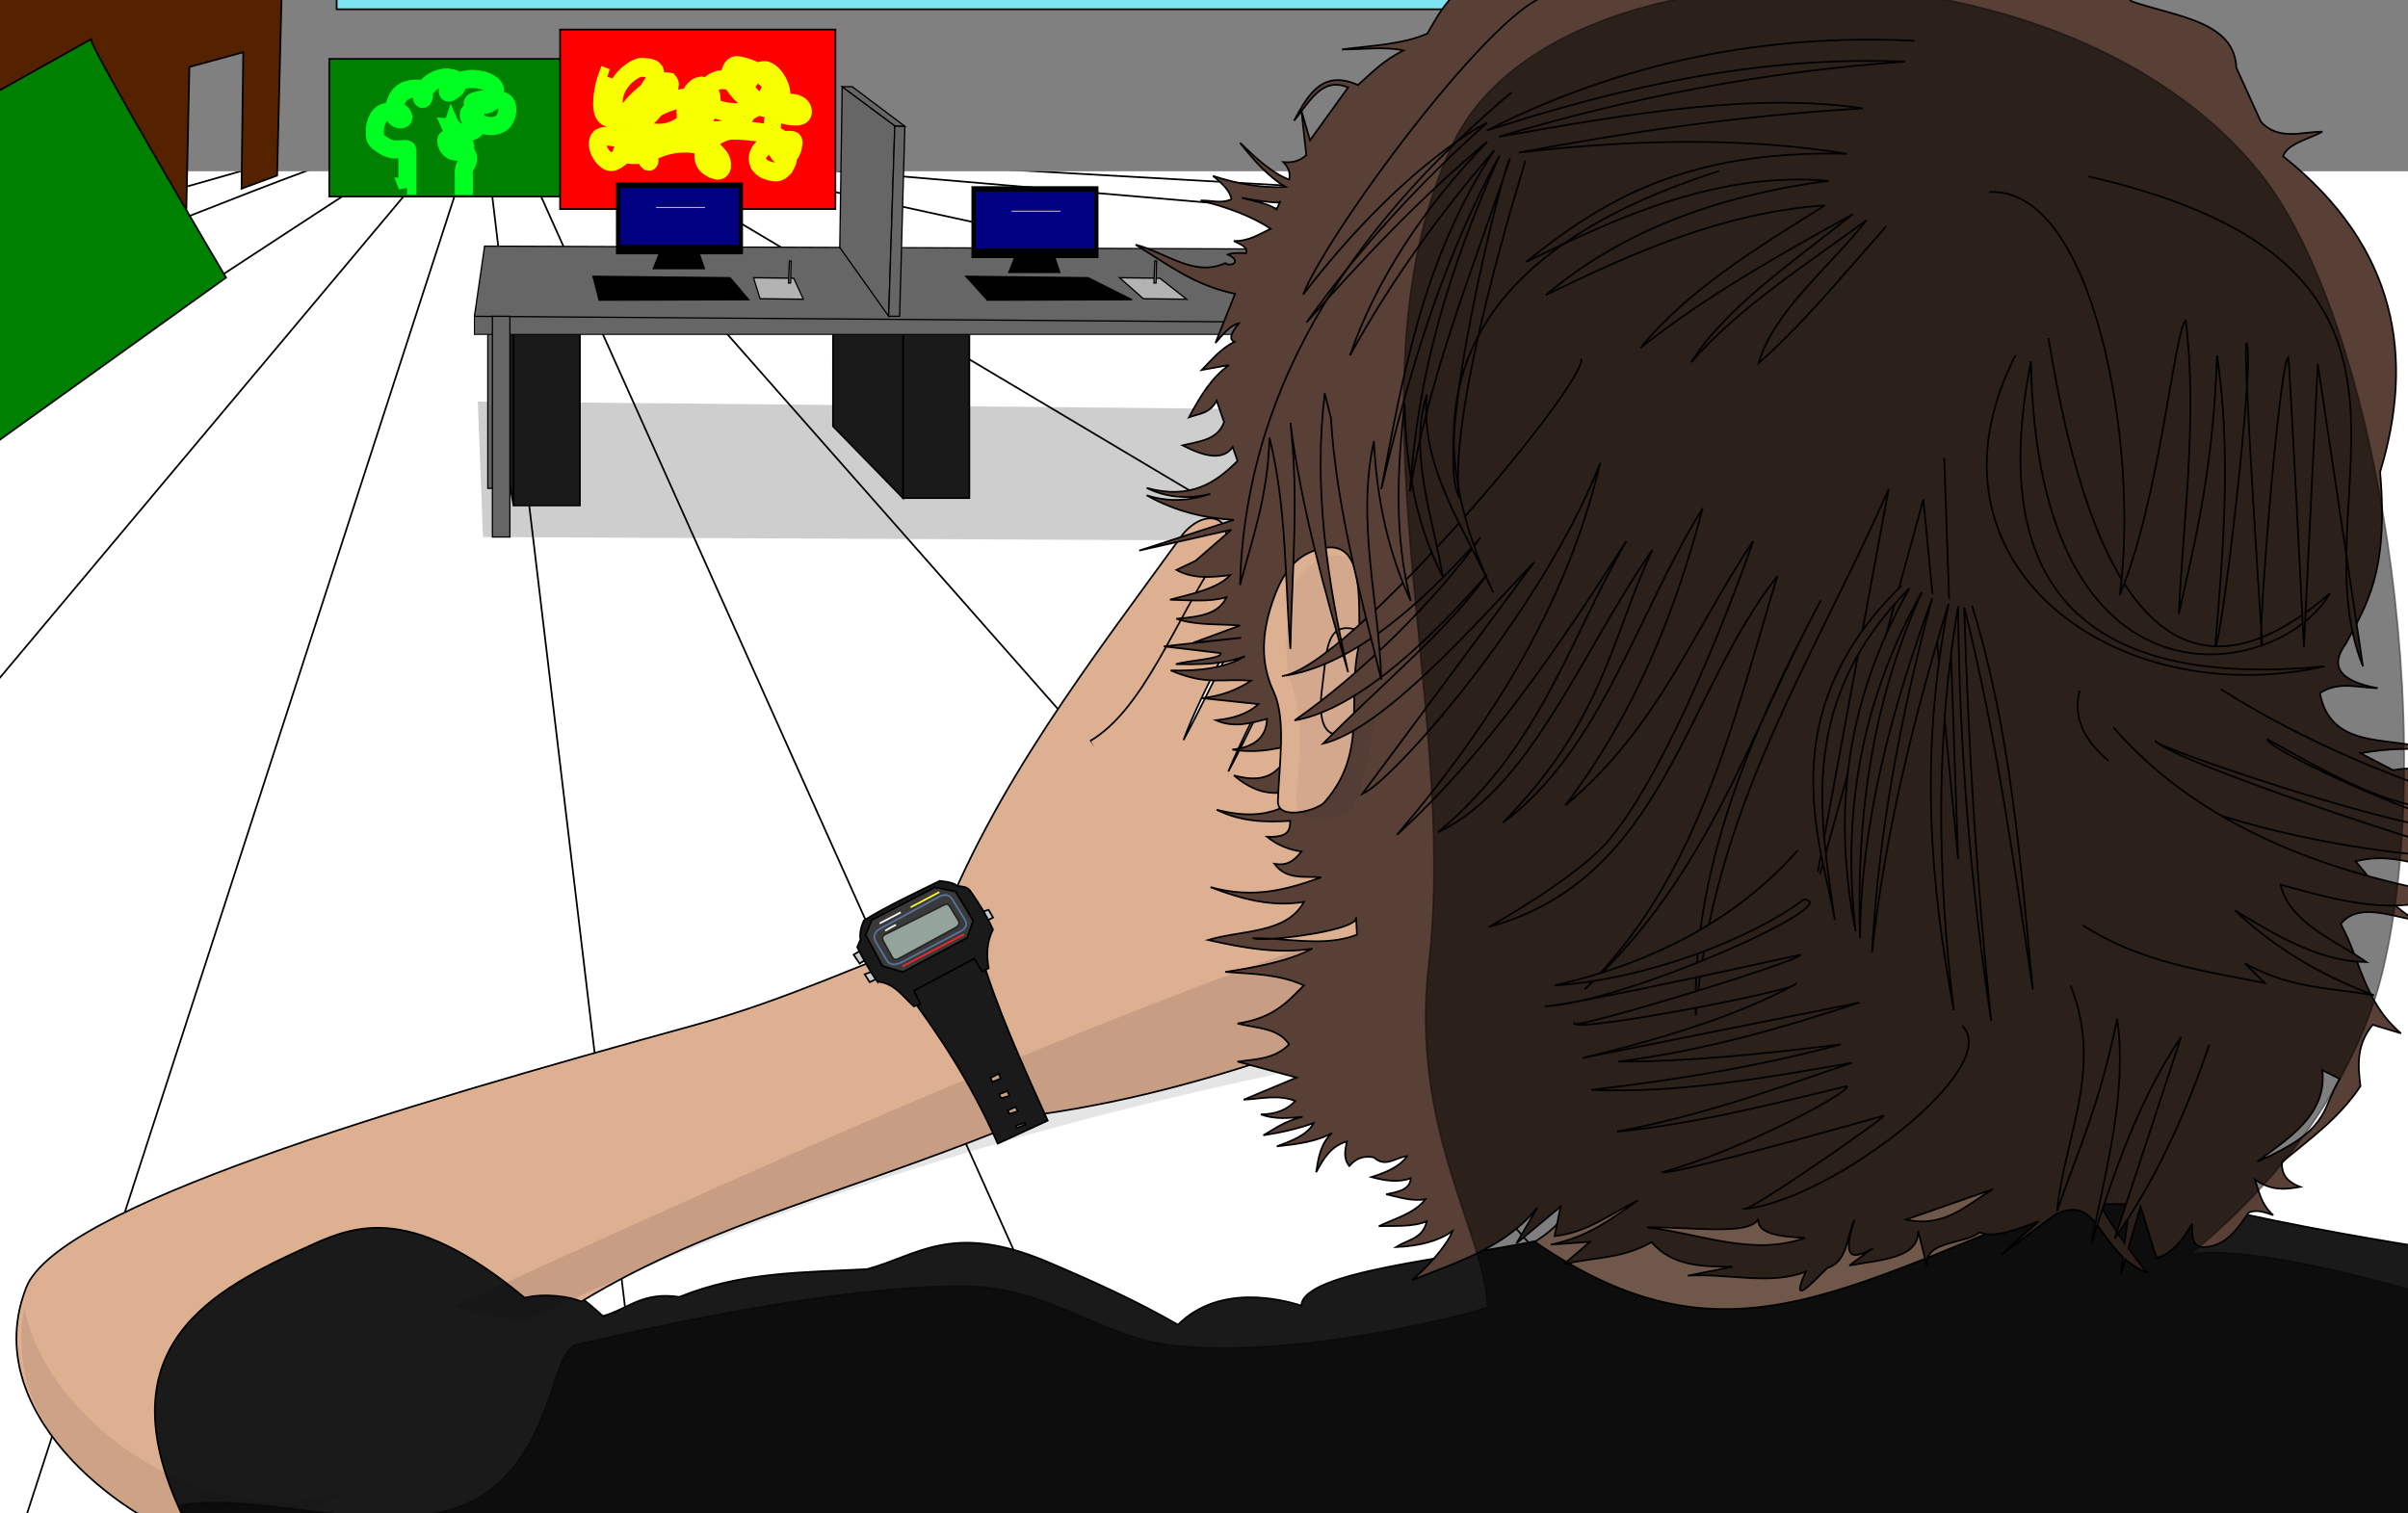<?xml version="1.0" encoding="UTF-8" standalone="no"?>
<!-- Created with Inkscape (http://www.inkscape.org/) -->

<svg xmlns:dc="http://purl.org/dc/elements/1.1/" xmlns:cc="http://creativecommons.org/ns#" xmlns:rdf="http://www.w3.org/1999/02/22-rdf-syntax-ns#" xmlns:svg="http://www.w3.org/2000/svg" xmlns="http://www.w3.org/2000/svg" xmlns:sodipodi="http://sodipodi.sourceforge.net/DTD/sodipodi-0.dtd" xmlns:inkscape="http://www.inkscape.org/namespaces/inkscape" width="1400" height="880" viewBox="0 0 1400 880" id="svg2" version="1.1" inkscape:version="0.91 r13725" sodipodi:docname="back.svg" inkscape:export-filename="back.png" inkscape:export-xdpi="65.828575" inkscape:export-ydpi="65.828575">
  <defs id="defs4">
    <filter inkscape:collect="always" style="color-interpolation-filters:sRGB" id="filter5919" x="-0.166" width="1.331" y="-0.048" height="1.096">
      <feGaussianBlur inkscape:collect="always" stdDeviation="3.02" id="feGaussianBlur5921" />
    </filter>
    <filter inkscape:collect="always" style="color-interpolation-filters:sRGB" id="filter6109" x="-0.104" width="1.207" y="-0.142" height="1.285">
      <feGaussianBlur inkscape:collect="always" stdDeviation="61.834" id="feGaussianBlur6111" />
    </filter>
    <filter inkscape:collect="always" style="color-interpolation-filters:sRGB" id="filter6155" x="-0.068" width="1.136" y="-0.169" height="1.338">
      <feGaussianBlur inkscape:collect="always" stdDeviation="15.395" id="feGaussianBlur6157" />
    </filter>
    <filter inkscape:collect="always" style="color-interpolation-filters:sRGB" id="filter6212" x="-0.058" width="1.116" y="-0.08" height="1.16">
      <feGaussianBlur inkscape:collect="always" stdDeviation="4.799" id="feGaussianBlur6214" />
    </filter>
    <filter inkscape:collect="always" style="color-interpolation-filters:sRGB" id="filter7032" x="-0.27" width="1.54" y="-0.571" height="2.141">
      <feGaussianBlur inkscape:collect="always" stdDeviation="20.28" id="feGaussianBlur7034" />
    </filter>
    <filter inkscape:collect="always" style="color-interpolation-filters:sRGB" id="filter7036" x="-0.045" width="1.089" y="-1.385" height="3.769">
      <feGaussianBlur inkscape:collect="always" stdDeviation="15.077" id="feGaussianBlur7038" />
    </filter>
    <filter inkscape:collect="always" style="color-interpolation-filters:sRGB" id="filter7040" x="-0.283" width="1.567" y="-0.552" height="2.105">
      <feGaussianBlur inkscape:collect="always" stdDeviation="20.28" id="feGaussianBlur7042" />
    </filter>
    <filter inkscape:collect="always" style="color-interpolation-filters:sRGB" id="filter7044" x="-0.216" width="1.433" y="-0.362" height="1.725">
      <feGaussianBlur inkscape:collect="always" stdDeviation="20.28" id="feGaussianBlur7046" />
    </filter>
    <filter inkscape:collect="always" style="color-interpolation-filters:sRGB" id="filter7048" x="-0.182" width="1.364" y="-0.146" height="1.293">
      <feGaussianBlur inkscape:collect="always" stdDeviation="15.077" id="feGaussianBlur7050" />
    </filter>
    <filter inkscape:collect="always" style="color-interpolation-filters:sRGB" id="filter7052" x="-0.136" width="1.272" y="-0.151" height="1.302">
      <feGaussianBlur inkscape:collect="always" stdDeviation="15.077" id="feGaussianBlur7054" />
    </filter>
    <filter inkscape:collect="always" style="color-interpolation-filters:sRGB" id="filter7056" x="-0.171" width="1.341" y="-0.252" height="1.505">
      <feGaussianBlur inkscape:collect="always" stdDeviation="15.077" id="feGaussianBlur7058" />
    </filter>
    <filter inkscape:collect="always" style="color-interpolation-filters:sRGB" id="filter7060" x="-0.993" width="2.987" y="-1.572" height="4.143">
      <feGaussianBlur inkscape:collect="always" stdDeviation="15.077" id="feGaussianBlur7062" />
    </filter>
    <filter inkscape:collect="always" style="color-interpolation-filters:sRGB" id="filter7064" x="-3.848" width="8.696" y="-0.327" height="1.653">
      <feGaussianBlur inkscape:collect="always" stdDeviation="15.077" id="feGaussianBlur7066" />
    </filter>
    <filter inkscape:collect="always" style="color-interpolation-filters:sRGB" id="filter7068" x="-1.131" width="3.262" y="-0.271" height="1.542">
      <feGaussianBlur inkscape:collect="always" stdDeviation="15.077" id="feGaussianBlur7070" />
    </filter>
    <filter inkscape:collect="always" style="color-interpolation-filters:sRGB" id="filter7072" x="-0.226" width="1.452" y="-0.452" height="1.905">
      <feGaussianBlur inkscape:collect="always" stdDeviation="15.077" id="feGaussianBlur7074" />
    </filter>
    <filter inkscape:collect="always" style="color-interpolation-filters:sRGB" id="filter7076" x="-0.023" width="1.046" y="-0.268" height="1.537">
      <feGaussianBlur inkscape:collect="always" stdDeviation="15.077" id="feGaussianBlur7078" />
    </filter>
    <filter inkscape:collect="always" style="color-interpolation-filters:sRGB" id="filter7080" x="-3.559" width="8.119" y="-0.282" height="1.564">
      <feGaussianBlur inkscape:collect="always" stdDeviation="15.077" id="feGaussianBlur7082" />
    </filter>
    <filter inkscape:collect="always" style="color-interpolation-filters:sRGB" id="filter7084" x="-0.042" width="1.085" y="-0.769" height="2.537">
      <feGaussianBlur inkscape:collect="always" stdDeviation="15.077" id="feGaussianBlur7086" />
    </filter>
    <filter inkscape:collect="always" style="color-interpolation-filters:sRGB" id="filter7088" x="-0.042" width="1.084" y="-3.443" height="7.885">
      <feGaussianBlur inkscape:collect="always" stdDeviation="15.077" id="feGaussianBlur7090" />
    </filter>
    <filter inkscape:collect="always" style="color-interpolation-filters:sRGB" id="filter7092" x="-0.456" width="1.913" y="-0.308" height="1.617">
      <feGaussianBlur inkscape:collect="always" stdDeviation="15.077" id="feGaussianBlur7094" />
    </filter>
    <filter inkscape:collect="always" style="color-interpolation-filters:sRGB" id="filter7096" x="-0.785" width="2.571" y="-0.308" height="1.617">
      <feGaussianBlur inkscape:collect="always" stdDeviation="15.077" id="feGaussianBlur7098" />
    </filter>
    <filter inkscape:collect="always" style="color-interpolation-filters:sRGB" id="filter7100" x="-3.963" width="8.926" y="-0.257" height="1.514">
      <feGaussianBlur inkscape:collect="always" stdDeviation="15.077" id="feGaussianBlur7102" />
    </filter>
    <filter inkscape:collect="always" style="color-interpolation-filters:sRGB" id="filter7104" x="-0.096" width="1.192" y="-1.689" height="4.377">
      <feGaussianBlur inkscape:collect="always" stdDeviation="15.077" id="feGaussianBlur7106" />
    </filter>
    <filter inkscape:collect="always" style="color-interpolation-filters:sRGB" id="filter7108" x="-0.06" width="1.121" y="-0.704" height="2.407">
      <feGaussianBlur inkscape:collect="always" stdDeviation="15.077" id="feGaussianBlur7110" />
    </filter>
    <filter inkscape:collect="always" style="color-interpolation-filters:sRGB" id="filter7112" x="-0.378" width="1.756" y="-5.066" height="11.131">
      <feGaussianBlur inkscape:collect="always" stdDeviation="15.077" id="feGaussianBlur7114" />
    </filter>
    <filter inkscape:collect="always" style="color-interpolation-filters:sRGB" id="filter7116" x="-0.208" width="1.415" y="-1.266" height="3.533">
      <feGaussianBlur inkscape:collect="always" stdDeviation="15.077" id="feGaussianBlur7118" />
    </filter>
    <filter inkscape:collect="always" style="color-interpolation-filters:sRGB" id="filter7120" x="-0.17" width="1.34" y="-0.603" height="2.206">
      <feGaussianBlur inkscape:collect="always" stdDeviation="15.077" id="feGaussianBlur7122" />
    </filter>
    <filter inkscape:collect="always" style="color-interpolation-filters:sRGB" id="filter7124" x="-0.04" width="1.079" y="-0.182" height="1.364">
      <feGaussianBlur inkscape:collect="always" stdDeviation="15.077" id="feGaussianBlur7126" />
    </filter>
    <filter inkscape:collect="always" style="color-interpolation-filters:sRGB" id="filter7128" x="-0.042" width="1.084" y="-0.071" height="1.141">
      <feGaussianBlur inkscape:collect="always" stdDeviation="15.077" id="feGaussianBlur7130" />
    </filter>
    <filter inkscape:collect="always" style="color-interpolation-filters:sRGB" id="filter7132" x="-0.055" width="1.109" y="-0.048" height="1.096">
      <feGaussianBlur inkscape:collect="always" stdDeviation="15.077" id="feGaussianBlur7134" />
    </filter>
    <filter inkscape:collect="always" style="color-interpolation-filters:sRGB" id="filter7136" x="-0.105" width="1.209" y="-0.047" height="1.094">
      <feGaussianBlur inkscape:collect="always" stdDeviation="15.077" id="feGaussianBlur7138" />
    </filter>
    <filter inkscape:collect="always" style="color-interpolation-filters:sRGB" id="filter7140" x="-0.131" width="1.262" y="-0.335" height="1.67">
      <feGaussianBlur inkscape:collect="always" stdDeviation="15.077" id="feGaussianBlur7142" />
    </filter>
    <filter inkscape:collect="always" style="color-interpolation-filters:sRGB" id="filter7144" x="-0.113" width="1.225" y="-0.172" height="1.344">
      <feGaussianBlur inkscape:collect="always" stdDeviation="15.077" id="feGaussianBlur7146" />
    </filter>
    <filter inkscape:collect="always" style="color-interpolation-filters:sRGB" id="filter7148" x="-0.085" width="1.17" y="-0.071" height="1.143">
      <feGaussianBlur inkscape:collect="always" stdDeviation="15.077" id="feGaussianBlur7150" />
    </filter>
    <filter inkscape:collect="always" style="color-interpolation-filters:sRGB" id="filter7152" x="-0.117" width="1.234" y="-0.038" height="1.076">
      <feGaussianBlur inkscape:collect="always" stdDeviation="15.077" id="feGaussianBlur7154" />
    </filter>
    <filter inkscape:collect="always" style="color-interpolation-filters:sRGB" id="filter7156" x="-0.324" width="1.649" y="-0.039" height="1.078">
      <feGaussianBlur inkscape:collect="always" stdDeviation="15.077" id="feGaussianBlur7158" />
    </filter>
    <filter inkscape:collect="always" style="color-interpolation-filters:sRGB" id="filter7160" x="-0.041" width="1.082" y="-0.437" height="1.874">
      <feGaussianBlur inkscape:collect="always" stdDeviation="15.077" id="feGaussianBlur7162" />
    </filter>
    <filter inkscape:collect="always" style="color-interpolation-filters:sRGB" id="filter7164" x="-0.019" width="1.038" y="-0.04" height="1.079">
      <feGaussianBlur inkscape:collect="always" stdDeviation="15.077" id="feGaussianBlur7166" />
    </filter>
  </defs>
  <sodipodi:namedview id="base" pagecolor="#ffffff" bordercolor="#666666" borderopacity="1.0" inkscape:pageopacity="0.0" inkscape:pageshadow="2" inkscape:zoom="0.49497475" inkscape:cx="772.78279" inkscape:cy="500.67824" inkscape:document-units="px" inkscape:current-layer="layer1" showgrid="false" inkscape:snap-intersection-paths="true" inkscape:object-nodes="true" inkscape:snap-global="false" inkscape:window-width="1920" inkscape:window-height="976" inkscape:window-x="-8" inkscape:window-y="-8" inkscape:window-maximized="1" inkscape:object-paths="true" units="px">
    <sodipodi:guide position="0,0" orientation="0,1400" id="guide6025" />
    <sodipodi:guide position="1400,0" orientation="-880,0" id="guide6027" />
    <sodipodi:guide position="1400,880" orientation="0,-1400" id="guide6029" />
    <sodipodi:guide position="0,880" orientation="880,0" id="guide6031" />
  </sodipodi:namedview>
  <g inkscape:groupmode="layer" id="layer2" inkscape:label="bg" style="display:inline" transform="translate(0,-170)">
    <rect style="display:inline;opacity:1;fill:#ffffff;fill-opacity:1;fill-rule:nonzero;stroke:#000000;stroke-width:1;stroke-linecap:round;stroke-linejoin:miter;stroke-miterlimit:4;stroke-dasharray:none;stroke-dashoffset:0;stroke-opacity:1;filter:url(#filter7164)" id="rect5888" width="1921.31" height="911.158" x="-296.985" y="205.512" />
    <path style="fill:#4d4d4d;fill-rule:evenodd;stroke:none;stroke-width:1px;stroke-linecap:butt;stroke-linejoin:miter;stroke-opacity:1;fill-opacity:0.271;filter:url(#filter7160)" d="m 277.792,403.502 3.03,78.792 874.792,4.041 -41.416,-74.751 z" id="path6346" inkscape:connector-curvature="0" />
    <path style="display:inline;fill:none;fill-rule:evenodd;stroke:#000000;stroke-width:1px;stroke-linecap:butt;stroke-linejoin:miter;stroke-opacity:1;filter:url(#filter7156)" d="M 284.464,269.58 395.98,1202.934" id="path4306" inkscape:connector-curvature="0" sodipodi:nodetypes="cc" />
    <path style="display:inline;fill:none;fill-rule:evenodd;stroke:#000000;stroke-width:1px;stroke-linecap:butt;stroke-linejoin:miter;stroke-opacity:1;filter:url(#filter7152)" d="M 268.946,269.58 -40.406,1223.137" id="path4304" inkscape:connector-curvature="0" sodipodi:nodetypes="cc" />
    <path style="display:inline;fill:none;fill-rule:evenodd;stroke:#000000;stroke-width:1px;stroke-linecap:butt;stroke-linejoin:miter;stroke-opacity:1;filter:url(#filter7148)" d="M 254.558,260.462 -170.716,767.558" id="path4308" inkscape:connector-curvature="0" />
    <path style="display:inline;fill:none;fill-rule:evenodd;stroke:#000000;stroke-width:1px;stroke-linecap:butt;stroke-linejoin:miter;stroke-opacity:1;filter:url(#filter7144)" d="m 232.335,262.482 c -8.081,5.051 -321.229,210.112 -321.229,210.112" id="path4310" inkscape:connector-curvature="0" sodipodi:nodetypes="cc" />
    <path style="display:inline;fill:none;fill-rule:evenodd;stroke:#000000;stroke-width:1px;stroke-linecap:butt;stroke-linejoin:miter;stroke-opacity:1;filter:url(#filter7140)" d="m 192.939,264.502 c -8.081,0 -275.772,108.086 -275.772,108.086" id="path4312" inkscape:connector-curvature="0" sodipodi:nodetypes="cc" />
    <path style="display:inline;fill:none;fill-rule:evenodd;stroke:#000000;stroke-width:1px;stroke-linecap:butt;stroke-linejoin:miter;stroke-opacity:1;filter:url(#filter7136)" d="M 307.086,267.533 652.857,1038.547" id="path4314" inkscape:connector-curvature="0" />
    <path style="display:inline;fill:none;fill-rule:evenodd;stroke:#000000;stroke-width:1px;stroke-linecap:butt;stroke-linejoin:miter;stroke-opacity:1;filter:url(#filter7132)" d="m 337.143,267.118 661.429,750" id="path4316" inkscape:connector-curvature="0" />
    <path style="display:inline;fill:none;fill-rule:evenodd;stroke:#000000;stroke-width:1px;stroke-linecap:butt;stroke-linejoin:miter;stroke-opacity:1;filter:url(#filter7128)" d="M 375.714,267.118 1237.143,779.975" id="path4318" inkscape:connector-curvature="0" />
    <path style="display:inline;fill:none;fill-rule:evenodd;stroke:#000000;stroke-width:1px;stroke-linecap:butt;stroke-linejoin:miter;stroke-opacity:1;filter:url(#filter7124)" d="M 418.571,267.118 1331.429,465.69" id="path4320" inkscape:connector-curvature="0" />
    <path style="display:inline;fill:none;fill-rule:evenodd;stroke:#000000;stroke-width:1px;stroke-linecap:butt;stroke-linejoin:miter;stroke-opacity:1;filter:url(#filter7120)" d="m 145.714,267.832 c -3.571,1.429 -212.857,60 -212.857,60" id="path4322" inkscape:connector-curvature="0" />
    <path style="display:inline;fill:none;fill-rule:evenodd;stroke:#000000;stroke-width:1px;stroke-linecap:butt;stroke-linejoin:miter;stroke-opacity:1;filter:url(#filter7116)" d="m 111.429,267.118 c -4.286,2.143 -174.286,28.571 -174.286,28.571" id="path4324" inkscape:connector-curvature="0" />
    <path style="display:inline;fill:none;fill-rule:evenodd;stroke:#000000;stroke-width:1px;stroke-linecap:butt;stroke-linejoin:miter;stroke-opacity:1;filter:url(#filter7112)" d="m 44.286,268.547 c -2.857,1.429 -95.714,7.143 -95.714,7.143" id="path4326" inkscape:connector-curvature="0" />
    <path style="display:inline;fill:none;fill-rule:evenodd;stroke:#000000;stroke-width:1px;stroke-linecap:butt;stroke-linejoin:miter;stroke-opacity:1;filter:url(#filter7108)" d="m 475.714,268.547 c 5,0 599.286,51.429 599.286,51.429" id="path4328" inkscape:connector-curvature="0" />
    <path style="display:inline;fill:none;fill-rule:evenodd;stroke:#000000;stroke-width:1px;stroke-linecap:butt;stroke-linejoin:miter;stroke-opacity:1;filter:url(#filter7104)" d="m 545.714,266.404 376.429,21.429" id="path4330" inkscape:connector-curvature="0" />
    <rect style="display:inline;opacity:1;fill:#666666;fill-opacity:1;fill-rule:nonzero;stroke:#000000;stroke-width:0.743;stroke-linecap:round;stroke-linejoin:miter;stroke-miterlimit:4;stroke-dasharray:none;stroke-dashoffset:0;stroke-opacity:1;filter:url(#filter7100)" id="rect4296" width="9.13" height="140.769" x="283.599" y="313.195" />
    <g id="g5595" transform="matrix(-1,0,0,1,634.286,143.904)" style="filter:url(#filter7096)">
      <rect y="215.357" x="297.143" height="104.643" width="38.571" id="rect5591" style="opacity:1;fill:#1a1a1a;fill-opacity:1;fill-rule:nonzero;stroke:#000000;stroke-width:1;stroke-linecap:round;stroke-linejoin:miter;stroke-miterlimit:4;stroke-dasharray:none;stroke-dashoffset:0;stroke-opacity:1" />
      <path sodipodi:nodetypes="ccccc" inkscape:connector-curvature="0" id="path5593" d="m 335.714,320 7.5,-41.786 -0.099,-75.564 -7.401,18.942 z" style="fill:#1a1a1a;fill-opacity:1;fill-rule:evenodd;stroke:#000000;stroke-width:1px;stroke-linecap:butt;stroke-linejoin:miter;stroke-opacity:1" />
    </g>
    <g id="g5599" transform="matrix(-1,0,0,1,860.714,139.618)" style="filter:url(#filter7092)">
      <rect style="opacity:1;fill:#1a1a1a;fill-opacity:1;fill-rule:nonzero;stroke:#000000;stroke-width:1;stroke-linecap:round;stroke-linejoin:miter;stroke-miterlimit:4;stroke-dasharray:none;stroke-dashoffset:0;stroke-opacity:1" id="rect5601" width="38.571" height="104.643" x="297.143" y="215.357" />
      <path style="fill:#1a1a1a;fill-opacity:1;fill-rule:evenodd;stroke:#000000;stroke-width:1px;stroke-linecap:butt;stroke-linejoin:miter;stroke-opacity:1" d="m 335.714,320 40.714,-41.786 -0.099,-75.564 -40.615,18.942 z" id="path5603" inkscape:connector-curvature="0" sodipodi:nodetypes="ccccc" />
    </g>
    <path style="display:inline;opacity:1;fill:#666666;fill-opacity:1;fill-rule:nonzero;stroke:#000000;stroke-width:0.594;stroke-linecap:round;stroke-linejoin:miter;stroke-miterlimit:4;stroke-dasharray:none;stroke-dashoffset:0;stroke-opacity:1;filter:url(#filter7088)" d="m 275.831,353.914 858.069,0 0,10.51 -858.069,0 z" id="rect4277" inkscape:connector-curvature="0" sodipodi:nodetypes="ccccc" />
    <path style="display:inline;fill:#666666;fill-rule:evenodd;stroke:#000000;stroke-width:0.743px;stroke-linecap:butt;stroke-linejoin:miter;stroke-opacity:1;filter:url(#filter7084)" d="m 281.744,313.119 -5.914,40.796 851.241,6.276 1.438,-43.934 z" id="path4260" inkscape:connector-curvature="0" sodipodi:nodetypes="ccccc" />
    <rect style="display:inline;opacity:1;fill:#666666;fill-opacity:1;fill-rule:nonzero;stroke:#000000;stroke-width:0.743;stroke-linecap:round;stroke-linejoin:miter;stroke-miterlimit:4;stroke-dasharray:none;stroke-dashoffset:0;stroke-opacity:1;filter:url(#filter7080)" id="rect4294" width="10.166" height="128.342" x="286.291" y="353.914" />
    <rect style="display:inline;opacity:1;fill:#808080;fill-opacity:1;fill-rule:nonzero;stroke:#ffff00;stroke-width:0.046;stroke-linecap:round;stroke-linejoin:miter;stroke-miterlimit:4;stroke-dasharray:0.046, 0.275;stroke-dashoffset:0;stroke-opacity:0.141;filter:url(#filter7076)" id="rect4258" width="1581.953" height="134.763" x="-82.86" y="134.817" />
    <g id="g5636" style="filter:url(#filter7072)" transform="translate(0,142.833)">
      <rect y="61.429" x="191.429" height="80" width="160" id="rect4451" style="opacity:1;fill:#008000;fill-opacity:1;fill-rule:nonzero;stroke:#000000;stroke-width:1;stroke-linecap:round;stroke-linejoin:miter;stroke-miterlimit:4;stroke-dasharray:none;stroke-dashoffset:0;stroke-opacity:1" />
      <path inkscape:connector-curvature="0" d="m 236.629,135.441 c 10e-4,-4.691 10e-4,-9.382 6.8e-4,-14.074 -2.3e-4,-2.257 -5e-4,-4.513 -8.4e-4,-6.77 -0.03,-0.108 -0.033,-0.228 -0.09,-0.325 -0.143,-0.246 -1.269,-0.126 -1.571,-0.123 -0.89,0.011 -1.795,0.049 -2.685,0.082 -1.5,0.027 -3.005,0.253 -4.49,-0.077 -1.007,-0.224 -2.079,-0.679 -3.035,-1.047 -2.11,-1.248 -4.828,-2.599 -6.269,-4.684 -0.192,-0.277 -0.318,-0.595 -0.477,-0.892 -0.459,-1.364 -0.356,-2.844 -0.328,-4.26 0.011,-0.538 -0.007,-1.079 0.055,-1.613 0.18,-1.531 0.488,-2.391 0.907,-3.867 0.702,-1.758 1.613,-3.524 3.215,-4.632 0.599,-0.414 1.127,-0.561 1.799,-0.808 2.139,-0.719 4.402,-0.81 6.638,-0.813 2.457,0.395 3.78,1.25 4.478,3.68 -0.039,0.24 -0.02,0.497 -0.117,0.719 -0.587,1.35 -2.418,0.872 -3.44,0.565 -0.289,-0.172 -0.606,-0.303 -0.867,-0.516 -1.734,-1.413 -1.505,-4.091 -1.516,-6.078 0.601,-2.668 1.5,-5.421 3.277,-7.566 0.862,-1.04 1.393,-1.318 2.463,-2.081 2.06,-1.331 4.496,-1.624 6.889,-1.803 1.241,0.036 3.121,-0.214 4.082,0.812 0.158,0.168 0.256,0.383 0.384,0.575 0.668,1.24 1.075,2.832 0.546,4.207 -0.087,0.225 -0.246,0.415 -0.37,0.623 -0.142,0.102 -0.276,0.395 -0.426,0.305 -0.985,-0.593 -0.49,-1.961 -0.261,-2.704 0.428,-1.383 1.377,-3.188 2.241,-4.33 0.53,-0.701 1.185,-1.298 1.777,-1.947 3.144,-2.623 6.939,-4.187 11.049,-4.02 1.644,0.368 3.644,0.456 4.965,1.65 0.171,0.155 0.292,0.358 0.438,0.536 0.56,1.494 0.289,3.245 -0.756,4.473 -0.26,0.305 -0.584,0.549 -0.876,0.823 -0.426,0.331 -3.009,2.066 -3.496,1.871 -1.358,-0.543 -0.378,-2.538 -0.045,-3.091 0.441,-0.732 1.114,-1.295 1.672,-1.943 1.016,-0.542 1.982,-1.191 3.047,-1.627 1.193,-0.488 2.445,-0.825 3.696,-1.131 3.789,-0.927 7.023,-0.959 10.825,-0.09 0.927,0.212 1.816,0.568 2.724,0.852 1.852,0.917 4.221,1.903 5.059,3.997 0.321,0.802 0.27,1.402 0.305,2.252 -0.014,0.309 -0.084,2.095 -0.153,2.409 -0.352,1.587 -1.246,3.075 -2.544,4.071 -0.412,0.317 -0.902,0.518 -1.352,0.777 -0.495,0.145 -0.981,0.329 -1.486,0.435 -1.732,0.362 -4.529,0.316 -6.268,-0.048 -0.35,-0.074 -0.684,-0.214 -1.025,-0.321 -0.221,-0.148 -0.621,-0.181 -0.662,-0.444 -0.168,-1.084 1.361,-1.58 1.965,-1.785 2.757,-0.936 5.745,-0.956 8.613,-1.063 2.587,0.063 5.297,0.096 7.648,1.348 0.512,0.273 1.054,0.569 1.396,1.037 0.981,1.337 0.906,2.695 1.067,4.244 -0.276,3.028 -1.321,6.246 -4.004,8.013 -0.514,0.339 -1.102,0.551 -1.653,0.827 -3.994,1.456 -8.028,0.358 -11.87,-1.012 -1.729,-0.863 -4.231,-1.263 -5.102,-3.243 -0.117,-0.266 -0.163,-0.559 -0.245,-0.838 -0.205,-1.019 -0.234,-2.952 1.377,-2.721 0.323,0.046 0.609,0.234 0.913,0.351 0.737,0.668 1.275,1.063 1.796,1.963 0.964,1.665 1.519,3.829 1.103,5.745 -0.12,0.55 -0.442,1.036 -0.662,1.554 -0.377,0.382 -0.696,0.833 -1.132,1.146 -2.184,1.572 -6.138,1.485 -8.725,1.481 -2.586,0.05 -4.093,-1.006 -5.105,-3.312 0.542,0.048 -0.661,-0.774 -0.364,-0.912 0.836,-0.387 1.669,0.962 1.958,1.259 1.559,1.601 1.591,1.685 3.068,3.377 1.414,1.616 2.703,3.36 3.528,5.358 0.143,0.347 0.751,2.163 0.692,2.685 -0.046,0.409 -0.315,0.76 -0.473,1.14 -0.32,0.269 -0.606,0.586 -0.961,0.807 -1.222,0.761 -3.029,0.931 -4.432,0.746 -0.405,-0.053 -0.798,-0.178 -1.196,-0.267 -2.589,-0.824 -3.75,-2.587 -4.436,-5.103 -0.044,-0.364 -0.463,-2.141 0.321,-2.307 1.832,-0.386 4.176,1.306 5.581,2.172 2.588,2.016 5.785,4.457 6.932,7.689 0.136,0.384 0.18,0.795 0.27,1.193 0.206,1.681 -0.535,3.22 -1.489,4.557 -0.981,1.193 -1.028,2.802 -1.066,4.277 9.1e-4,1.586 0.065,3.171 0.089,4.757 0.011,0.974 0.004,1.948 0.002,2.923 0,0 -0.505,0.001 -0.505,0.001 l 0,0 c 0.002,-0.971 0.009,-1.942 -0.002,-2.914 -0.025,-1.593 -0.088,-3.184 -0.089,-4.777 0.041,-1.576 0.114,-3.282 1.157,-4.558 0.884,-1.206 1.572,-2.632 1.409,-4.157 -0.078,-0.362 -0.111,-0.737 -0.233,-1.087 -1.097,-3.143 -4.242,-5.517 -6.744,-7.479 -2.03,-1.259 -1.662,-1.183 -3.764,-1.951 -0.375,-0.137 -0.747,-0.339 -1.146,-0.345 -0.657,-0.01 -0.256,1.734 -0.239,1.872 0.593,2.228 1.747,4.05 4.066,4.745 2.148,0.496 4.242,0.473 6.013,-1 0.146,-0.282 0.398,-0.532 0.437,-0.847 0.06,-0.491 -0.518,-2.234 -0.648,-2.552 -0.803,-1.96 -2.07,-3.667 -3.456,-5.25 -1.46,-1.673 -1.502,-1.767 -3.044,-3.35 -0.401,-0.412 -0.918,-0.727 -1.226,-1.212 -0.1,-0.157 0.005,-0.392 0.106,-0.549 0.166,-0.258 -0.034,1.895 0.343,0.856 0.943,2.206 2.202,3.021 4.649,3.009 2.44,0.005 6.276,0.098 8.36,-1.331 0.392,-0.269 0.685,-0.661 1.027,-0.991 0.208,-0.46 0.51,-0.889 0.623,-1.381 0.41,-1.793 -0.103,-3.845 -0.998,-5.411 -0.446,-0.78 -0.974,-1.214 -1.598,-1.808 -0.22,-0.104 -0.423,-0.255 -0.66,-0.312 -1.262,-0.309 -1.074,1.378 -0.946,2.081 0.064,0.239 0.099,0.489 0.193,0.718 0.778,1.879 3.257,2.191 4.841,3.029 3.71,1.327 7.615,2.416 11.481,1.03 0.511,-0.249 1.056,-0.437 1.533,-0.747 2.557,-1.661 3.556,-4.715 3.84,-7.586 -0.121,-1.269 -0.08,-2.774 -0.871,-3.895 -0.309,-0.437 -0.808,-0.717 -1.279,-0.971 -2.283,-1.232 -4.931,-1.247 -7.448,-1.314 -2.831,0.105 -5.685,0.165 -8.418,1.02 -0.463,0.145 -0.893,0.381 -1.33,0.593 -0.192,0.093 -0.547,0.107 -0.555,0.32 -0.008,0.217 0.353,0.252 0.529,0.378 2.611,0.836 5.769,0.763 8.382,-0.028 0.412,-0.23 0.859,-0.405 1.235,-0.689 1.204,-0.907 2.072,-2.29 2.4,-3.755 0.066,-0.295 0.138,-2.049 0.153,-2.35 -0.024,-0.711 0.02,-1.346 -0.239,-2.023 -0.759,-1.985 -3.054,-2.896 -4.776,-3.769 -0.884,-0.279 -1.749,-0.628 -2.653,-0.836 -4.839,-1.113 -9.601,-0.672 -14.211,1.174 -1.009,0.404 -1.928,1.004 -2.892,1.506 -1.193,1.35 -1.821,1.67 -2.235,3.361 -0.07,0.284 -0.217,0.765 0.054,0.874 0.46,0.185 2.919,-1.452 3.32,-1.762 0.268,-0.246 0.563,-0.465 0.805,-0.738 0.927,-1.046 1.177,-2.564 0.78,-3.881 -1.16,-1.518 -3.296,-1.633 -5.034,-1.996 -3.955,-0.173 -7.614,1.346 -10.648,3.851 -0.574,0.624 -1.208,1.197 -1.721,1.871 -0.861,1.132 -1.727,2.799 -2.176,4.16 -0.169,0.512 -0.197,1.059 -0.32,1.584 -0.049,0.208 -0.231,0.4 -0.195,0.611 0.018,0.102 0.183,-0.098 0.274,-0.147 0.873,-1.339 0.552,-2.956 -0.17,-4.298 -0.089,-0.149 -0.155,-0.315 -0.268,-0.447 -0.741,-0.874 -2.732,-0.694 -3.741,-0.708 -2.296,0.172 -4.641,0.44 -6.624,1.707 -0.995,0.702 -1.541,0.994 -2.341,1.953 -1.72,2.063 -2.588,4.717 -3.194,7.283 0.009,1.772 -0.26,4.357 1.275,5.653 0.226,0.19 0.503,0.31 0.754,0.465 0.703,0.218 2.275,0.743 2.795,-0.18 0.082,-0.146 0.085,-0.324 0.127,-0.486 -0.58,-2.126 -1.842,-2.983 -3.997,-3.313 -2.178,0.002 -4.383,0.087 -6.467,0.785 -0.552,0.201 -1.139,0.374 -1.632,0.711 -1.529,1.044 -2.392,2.721 -3.064,4.387 -0.398,1.395 -0.718,2.302 -0.888,3.748 -0.062,0.53 -0.044,1.066 -0.055,1.599 -0.027,1.334 -0.127,2.732 0.27,4.024 0.138,0.267 0.246,0.553 0.415,0.801 1.382,2.021 4.038,3.326 6.068,4.541 0.891,0.343 1.98,0.803 2.923,1.017 1.454,0.33 2.934,0.092 4.404,0.072 0.771,-0.028 1.94,-0.076 2.706,-0.082 0.928,-0.008 1.982,-0.184 2.156,0.949 -3.3e-4,2.257 -6.1e-4,4.513 -8.3e-4,6.77 -5.4e-4,4.691 -5.5e-4,9.382 6.7e-4,14.074 0,0 -0.504,0.003 -0.504,0.003 z" id="path5634" style="opacity:1;fill:#00ff00;fill-opacity:1;fill-rule:nonzero;stroke:#00ff21;stroke-width:10;stroke-linecap:round;stroke-linejoin:miter;stroke-miterlimit:4;stroke-dasharray:none;stroke-dashoffset:0;stroke-opacity:1" />
    </g>
    <path style="display:inline;fill:#666666;fill-opacity:1;fill-rule:evenodd;stroke:#000000;stroke-width:0.743px;stroke-linecap:butt;stroke-linejoin:miter;stroke-opacity:1;filter:url(#filter7068)" d="m 489.658,220.415 -1.418,93.491 28.438,40.008 3.558,-110.754 z" id="path4298" inkscape:connector-curvature="0" sodipodi:nodetypes="ccccc" />
    <path style="display:inline;fill:#666666;fill-opacity:1;fill-rule:evenodd;stroke:#000000;stroke-width:0.743px;stroke-linecap:butt;stroke-linejoin:miter;stroke-opacity:1;filter:url(#filter7064)" d="m 516.679,353.914 6.353,0 3.05,-110.477 -5.845,-0.277 z" id="path4300" inkscape:connector-curvature="0" />
    <path style="display:inline;fill:#666666;fill-opacity:1;fill-rule:evenodd;stroke:#000000;stroke-width:0.743px;stroke-linecap:butt;stroke-linejoin:miter;stroke-opacity:1;filter:url(#filter7060)" d="m 489.658,220.415 5.845,0 30.579,23.022 -5.845,-0.277 z" id="path4302" inkscape:connector-curvature="0" sodipodi:nodetypes="ccccc" />
    <path style="fill:#4d4d4d;fill-rule:evenodd;stroke:none;stroke-width:1px;stroke-linecap:butt;stroke-linejoin:miter;stroke-opacity:1;fill-opacity:0.271;filter:url(#filter7056)" d="m -20.203,437.848 -88.893,0 2.02,-80.812 140.411,-62.629 69.701,50.508 z" id="path6344" inkscape:connector-curvature="0" />
    <path style="fill:#552200;fill-rule:evenodd;stroke:#000000;stroke-width:1px;stroke-linecap:butt;stroke-linejoin:miter;stroke-opacity:1;filter:url(#filter7052)" d="m 164.654,129.141 -263.145,2.525 -3.029,237.387 209.863,-77.523 1.764,-82.586 31.314,-8.586 -0.992,79.359 20.689,-7.639 z" id="path4444" inkscape:connector-curvature="0" sodipodi:nodetypes="ccccccccc" />
    <path style="fill:#008000;fill-rule:evenodd;stroke:#000000;stroke-width:1px;stroke-linecap:butt;stroke-linejoin:miter;stroke-opacity:1;filter:url(#filter7048)" d="m 52.857,192.833 c 0,5.714 78.571,138.571 78.571,138.571 L -20,439.975 l -47.143,-180 z" id="path4449" inkscape:connector-curvature="0" />
    <g transform="matrix(0.712,0,0,0.777,343.587,42.428)" style="display:inline;filter:url(#filter7044)" id="g5609">
      <rect transform="matrix(1.405,0,0,1.288,-482.843,129.28)" y="44.286" x="325.714" height="104.286" width="160" id="rect4453" style="display:inline;opacity:1;fill:#ff0000;fill-opacity:1;fill-rule:nonzero;stroke:#000000;stroke-width:1;stroke-linecap:round;stroke-linejoin:miter;stroke-miterlimit:4;stroke-dasharray:none;stroke-dashoffset:0;stroke-opacity:1" />
      <path inkscape:connector-curvature="0" d="m 13.078,222.281 c -0.283,0.711 -0.617,1.407 -0.85,2.134 -1.766,5.491 -3.053,11.835 -3.033,17.554 0.004,1.312 0.205,2.617 0.308,3.926 0.593,2.6 1.641,4.76 4.503,5.758 2.179,0.76 4.621,0.471 6.871,0.316 0.893,-0.203 1.81,-0.331 2.678,-0.608 8.083,-2.579 13.594,-9.014 18.865,-14.812 3.338,-4.166 3.862,-4.61 6.639,-8.814 1.614,-2.444 3.622,-5.348 3.436,-8.363 -0.035,-0.568 -0.332,-1.097 -0.498,-1.646 -0.338,-0.38 -0.583,-0.848 -1.013,-1.139 -2.021,-1.362 -5.19,-1.433 -7.543,-1.54 -1.145,-0.052 -2.322,-0.296 -3.44,-0.059 -1.65,0.349 -3.13,1.187 -4.695,1.78 -1.639,1.075 -3.391,2.018 -4.916,3.224 -4.894,3.872 -8.67,8.769 -10.336,14.543 -1.312,4.546 -0.878,6.182 -0.644,10.664 0.844,2.939 1.064,5.052 3.167,7.488 2.469,2.859 6.677,4.63 10.625,4.675 1.336,0.015 2.646,-0.34 3.968,-0.51 1.301,-0.527 2.678,-0.92 3.904,-1.582 2.404,-1.299 4.694,-3.373 6.6,-5.206 3.624,-3.486 6.814,-7.292 10.059,-11.07 2.317,-2.798 4.393,-5.797 5.851,-9.058 0.423,-0.945 1.099,-2.297 0.632,-3.403 -0.141,-0.333 -0.542,-0.513 -0.813,-0.769 -0.578,-0.046 -1.156,-0.187 -1.734,-0.137 -4.123,0.358 -7.77,2.498 -11.095,4.565 -5.208,3.238 -5.518,3.709 -10.371,7.533 -3.894,3.364 -7.846,6.854 -10.411,11.226 -0.952,1.622 -1.865,3.491 -1.182,5.403 0.328,0.916 1.158,1.611 1.738,2.416 1.067,0.763 2.006,1.709 3.202,2.29 3.711,1.804 9.584,3.196 13.56,3.791 5.596,0.837 10.135,1.064 15.688,-0.079 2.248,-0.463 4.342,-1.411 6.513,-2.117 1.753,-1.037 3.632,-1.914 5.258,-3.112 3.683,-2.712 6.739,-6.576 8.258,-10.686 0.829,-2.245 0.762,-3.24 0.919,-5.464 -0.509,-4.239 -2.179,-3.917 -6.178,-3.751 -9.921,1.494 -19.794,4.433 -28.094,9.769 -1.754,1.128 -3.317,2.485 -4.976,3.728 -3.215,3.225 -6.461,6.75 -6.798,11.332 -0.074,1.006 0.022,2.053 0.389,3.004 0.951,2.466 2.538,3.026 4.727,4.5 1.342,0.469 2.603,1.227 4.026,1.408 2.171,0.276 4.397,0.165 6.575,-0.059 8.056,-0.827 15.592,-3.813 22.541,-7.506 2.249,-1.195 4.362,-2.593 6.543,-3.89 5.76,-3.922 11.808,-8.289 14.661,-14.557 1.066,-2.343 1.032,-3.421 1.341,-5.84 -0.006,-3.45 -0.982,-6.215 -3.769,-8.656 -0.639,-0.56 -1.317,-1.118 -2.116,-1.466 -0.765,-0.334 -1.649,-0.357 -2.474,-0.535 -0.899,0.205 -1.868,0.236 -2.698,0.614 -5.215,2.379 -7.92,8.848 -9.255,13.657 -0.394,1.419 -0.596,2.876 -0.894,4.314 0.102,2.547 -0.229,4.351 1.309,6.604 1.514,2.217 4.169,3.502 6.688,4.472 4.529,1.745 7.315,2.067 12.134,3.014 2.622,-0.042 5.265,0.173 7.867,-0.126 7.16,-0.824 14.159,-3.459 18.834,-8.663 3.157,-3.515 3.104,-5.001 4.337,-9.165 0.015,-1.43 0.194,-2.866 0.043,-4.289 -0.477,-4.504 -3.073,-8.747 -6.98,-11.501 -0.672,-0.474 -1.447,-0.812 -2.171,-1.218 -3.759,-1.491 -7.9,-2.378 -12.017,-2.38 -1.02,-5.4e-4 -2.065,-0.036 -3.052,0.201 -1.371,0.329 -2.623,0.982 -3.934,1.474 -1.263,0.814 -2.612,1.526 -3.788,2.442 -2.344,1.826 -5.695,5.194 -5.654,8.293 0.033,2.479 1.546,3.263 3.25,5 1.475,0.838 2.858,1.829 4.424,2.513 8.682,3.796 21.389,5.473 30.585,2.524 2.54,-0.814 4.717,-2.373 7.076,-3.56 4.355,-3.805 5.542,-4.154 8.209,-8.856 1.125,-1.984 2.235,-4.736 1.402,-7.06 -1.032,-2.879 -3.566,-4.326 -5.907,-6.193 -1.422,-0.816 -2.794,-1.709 -4.265,-2.448 -5.001,-2.513 -10.981,-4.337 -16.648,-4.993 -0.647,0.112 -1.352,0.066 -1.941,0.335 -1.483,0.676 -2.345,2.308 -2.848,3.616 -0.418,1.086 -1.124,2.219 -0.905,3.352 0.832,4.305 5.024,8.325 7.681,11.506 5.643,5.117 12.031,9.669 19.771,11.763 2.919,0.79 6.941,1.344 9.915,0.06 1.168,-0.504 1.937,-1.566 2.905,-2.348 0.527,-1.182 1.292,-2.297 1.58,-3.546 1.265,-5.486 -1.475,-11.509 -5.011,-15.827 -0.702,-0.857 -1.578,-1.581 -2.367,-2.371 -1.804,-1.364 -4.028,-2.962 -6.558,-2.861 -1.807,0.072 -4.448,1.051 -5.915,1.877 -1.022,0.575 -1.891,1.353 -2.836,2.029 -2.555,2.54 -5.949,6.13 -4.711,9.959 0.95,2.94 2.95,4.269 5.202,6.48 1.711,1.248 3.329,2.61 5.133,3.743 7.314,4.592 17.428,8.54 26.32,9.377 1.522,0.143 3.06,-0.019 4.59,-0.029 0.995,-0.302 2.119,-0.367 2.986,-0.907 1.982,-1.235 0.733,-3.929 -0.4,-5.128 -1.429,-1.512 -2.316,-1.579 -4.307,-2.328 -1.008,-0.176 -2.001,-0.468 -3.025,-0.527 -6.011,-0.345 -10.242,2.811 -13.098,7.462 -0.963,1.568 -1.547,3.307 -2.321,4.96 -0.228,2.354 -0.703,4.698 -0.683,7.061 0.033,3.894 1.002,8.922 2.469,12.639 0.834,2.113 2.406,4.97 4.571,6.364 0.726,0.467 1.675,0.536 2.513,0.804 0.782,-0.108 1.622,-0.03 2.345,-0.323 0.748,-0.303 1.366,-0.849 1.918,-1.402 2.197,-2.205 2.986,-5.163 3.376,-8.025 -0.071,-1.481 -0.367,-1.706 -2.026,-1.796 -0.957,-0.052 -1.917,-0.086 -2.875,-0.052 -5.25,0.184 -5.038,0.347 -10.42,1.279 -1.71,0.568 -3.502,0.963 -5.13,1.705 -4.45,2.027 -9.236,6.314 -8.626,11.312 0.12,0.985 0.642,1.893 0.963,2.84 2.39,3.077 5.101,4.437 9.077,5.329 2.846,0.638 5.573,1.133 8.344,-0.256 1.369,-0.687 2.292,-1.942 3.438,-2.914 0.74,-1.375 1.718,-2.662 2.22,-4.125 1.334,-3.89 1.156,-8.776 -1.206,-12.322 -1.953,-2.931 -3.529,-3.329 -6.681,-5.142 -7.092,-2.748 -14.741,-3.786 -22.349,-4.494 -3.109,-0.289 -6.226,-0.559 -9.35,-0.629 -2.987,-0.067 -6.035,-0.342 -8.96,0.218 -2.929,0.56 -5.547,2.058 -8.32,3.088 -2.145,1.594 -4.552,2.931 -6.436,4.782 -3.937,3.867 -6.898,9.667 -4.161,14.868 1.545,2.936 3.645,3.599 6.456,5.152 1.724,0.49 4.492,1.808 6.432,0.576 1.712,-1.087 1.323,-3.976 0.882,-5.311 -1.147,-3.475 -2.666,-4.364 -5.311,-7.044 -1.581,-0.95 -3.054,-2.069 -4.742,-2.85 -8.819,-4.084 -19.888,-4.613 -29.474,-3.189 -2.597,0.386 -5.121,1.107 -7.681,1.661 -4.544,1.582 -6.857,2.078 -10.762,4.455 -1.777,1.082 -4.55,3 -2.78,5.202 0.279,0.347 0.733,0.539 1.099,0.809 0.353,0.001 0.825,0.246 1.059,0.004 0.184,-0.19 -0.272,-0.444 -0.429,-0.653 -0.333,-0.441 -0.633,-0.91 -1.041,-1.294 -2.109,-1.989 -4.752,-2.667 -7.556,-3.455 -4.662,-0.536 -9.571,-1.472 -14.257,-0.526 -0.195,0.039 0.401,-6.8e-4 0.599,0.026 0.781,0.106 1.555,0.249 2.332,0.373 3.936,0.362 7.95,1.224 11.878,0.249 0.887,-0.22 2.097,-0.331 2.485,-1.095 0.331,-0.651 -0.411,-1.437 -0.921,-1.983 -1.002,-1.072 -2.339,-1.837 -3.509,-2.755 -5.667,-3.126 -11.94,-5.066 -18.412,-6.219 -2.723,-0.485 -6.351,-0.996 -9.198,-0.421 -0.94,0.19 -1.75,0.733 -2.625,1.1 -0.48,0.586 -1.2,1.059 -1.439,1.758 -1.382,4.048 1.799,9.686 4.807,12.501 0.697,0.652 1.55,1.149 2.325,1.723 0.764,0.319 1.465,0.818 2.291,0.958 2.896,0.491 5.113,-0.961 7.286,-2.397 0,0 0.419,0.522 0.419,0.522 l 0,0 c -2.476,1.606 -4.731,3.059 -8.006,2.462 -0.88,-0.16 -1.625,-0.696 -2.438,-1.043 -0.809,-0.606 -1.7,-1.132 -2.428,-1.819 -3.251,-3.069 -6.507,-8.92 -4.819,-13.297 0.305,-0.791 1.149,-1.308 1.723,-1.961 0.956,-0.383 1.848,-0.949 2.869,-1.15 2.909,-0.574 6.621,-0.056 9.406,0.442 6.582,1.177 12.955,3.158 18.706,6.359 1.241,1.021 2.793,1.793 3.722,3.062 0.566,0.773 0.993,1.919 0.533,2.749 -0.449,0.809 -1.737,0.914 -2.695,1.147 -4.011,0.976 -8.104,0.119 -12.12,-0.26 -0.926,-0.222 -1.971,-0.195 -2.779,-0.667 -0.31,-0.181 -0.397,-0.825 -0.087,-1.006 0.666,-0.389 1.556,-0.266 2.344,-0.312 4.092,-0.239 8.191,0.281 12.221,0.863 2.899,0.824 5.808,1.551 7.925,3.704 0.362,0.368 2.08,2.15 0.83,2.962 -0.401,0.261 -0.977,-0.107 -1.465,-0.16 -0.434,-0.359 -0.995,-0.621 -1.302,-1.077 -1.757,-2.615 0.941,-4.677 3.115,-5.994 3.97,-2.406 6.328,-2.912 10.94,-4.512 2.592,-0.558 5.147,-1.286 7.775,-1.673 9.735,-1.437 20.982,-0.885 29.922,3.292 1.736,0.811 3.251,1.971 4.876,2.956 2.668,2.732 4.41,3.826 5.49,7.421 0.567,1.887 0.71,4.712 -1.489,6.005 -2.129,1.253 -4.999,-0.116 -6.899,-0.667 -3.005,-1.696 -5.156,-2.373 -6.773,-5.559 -2.764,-5.447 0.264,-11.474 4.4,-15.505 1.943,-1.894 4.422,-3.258 6.632,-4.886 2.854,-1.044 5.553,-2.558 8.561,-3.131 2.948,-0.561 6.019,-0.283 9.029,-0.215 3.137,0.071 6.267,0.342 9.389,0.633 7.708,0.719 15.456,1.773 22.631,4.585 3.31,1.931 4.92,2.334 6.955,5.442 2.428,3.709 2.613,8.801 1.186,12.848 -0.54,1.533 -1.582,2.877 -2.373,4.315 -1.257,1.024 -2.284,2.353 -3.771,3.073 -2.887,1.399 -5.775,0.909 -8.721,0.236 -4.369,-0.999 -6.929,-2.37 -9.524,-5.751 -0.331,-1.027 -0.877,-2.015 -0.992,-3.08 -0.565,-5.268 4.385,-9.734 9.099,-11.869 1.664,-0.754 3.492,-1.153 5.239,-1.73 5.374,-0.927 5.318,-1.119 10.565,-1.292 0.979,-0.032 3.701,-0.091 4.833,0.493 0.8,0.414 0.685,1.446 0.749,2.08 -0.479,3.434 -1.985,8.547 -5.912,9.994 -0.834,0.307 -1.785,0.191 -2.677,0.286 -0.928,-0.324 -1.978,-0.442 -2.785,-0.973 -2.231,-1.467 -3.865,-4.43 -4.731,-6.634 -1.482,-3.773 -2.47,-8.911 -2.489,-12.86 -0.011,-2.429 0.489,-4.838 0.733,-7.256 0.8,-1.696 1.403,-3.482 2.399,-5.089 3.016,-4.87 7.52,-8.11 13.808,-7.718 1.072,0.067 2.108,0.377 3.162,0.566 2.121,0.825 3.146,0.931 4.642,2.599 1.458,1.625 2.411,4.606 -0.003,6.071 -0.933,0.566 -2.132,0.623 -3.199,0.935 -1.574,0.005 -3.157,0.165 -4.722,0.015 -8.999,-0.858 -19.225,-4.852 -26.624,-9.507 -1.831,-1.152 -3.473,-2.538 -5.21,-3.807 -2.422,-2.402 -4.422,-3.699 -5.391,-6.889 -1.232,-4.054 2.245,-7.807 4.976,-10.493 0.997,-0.705 1.915,-1.517 2.992,-2.116 1.668,-0.928 4.326,-1.864 6.338,-1.921 2.683,-0.075 5.029,1.603 6.942,3.062 0.814,0.821 1.717,1.574 2.441,2.462 3.649,4.474 6.465,10.746 5.067,16.414 -0.33,1.339 -1.177,2.524 -1.766,3.786 -1.084,0.833 -1.964,1.962 -3.251,2.5 -3.097,1.296 -7.276,0.723 -10.309,-0.103 -7.853,-2.14 -14.335,-6.762 -20.056,-11.967 -3.013,-3.623 -6.946,-7.257 -7.81,-12.047 -0.214,-1.184 0.509,-2.364 0.959,-3.49 0.649,-1.623 1.568,-3.193 3.364,-3.966 0.659,-0.284 1.436,-0.225 2.154,-0.337 0.827,0.098 1.663,0.145 2.481,0.293 4.763,0.861 10.225,2.667 14.448,4.797 1.502,0.758 2.903,1.672 4.354,2.508 2.583,2.087 5.062,3.458 6.147,6.657 0.828,2.443 -0.322,5.341 -1.514,7.426 -2.76,4.83 -3.979,5.179 -8.477,9.079 -2.429,1.208 -4.676,2.795 -7.287,3.625 -9.329,2.966 -22.285,1.275 -31.076,-2.612 -1.623,-0.717 -3.052,-1.755 -4.578,-2.632 -1.914,-2.025 -3.417,-2.76 -3.407,-5.575 0.011,-3.378 3.35,-6.674 5.928,-8.668 1.226,-0.948 2.631,-1.681 3.946,-2.522 1.382,-0.506 2.705,-1.178 4.147,-1.517 1.02,-0.24 2.099,-0.202 3.153,-0.2 4.229,0.007 8.479,0.926 12.332,2.475 0.759,0.431 1.572,0.792 2.277,1.294 4.047,2.877 6.73,7.297 7.204,11.98 0.149,1.477 -0.045,2.967 -0.068,4.45 -1.296,4.299 -1.252,5.849 -4.533,9.466 -4.813,5.308 -11.977,8.011 -19.314,8.839 -2.655,0.3 -5.35,0.075 -8.025,0.112 -5.965,-1.176 -15.799,-2.593 -19.334,-7.898 -1.588,-2.384 -1.242,-4.263 -1.337,-6.938 0.305,-1.463 0.511,-2.946 0.914,-4.389 1.4,-5.016 4.257,-11.728 9.776,-14.099 0.935,-0.402 2.017,-0.406 3.025,-0.609 0.909,0.216 1.884,0.271 2.728,0.649 0.841,0.376 1.556,0.969 2.228,1.565 2.913,2.58 3.935,5.516 3.927,9.142 -0.333,2.53 -0.295,3.616 -1.418,6.067 -2.914,6.362 -9.035,10.809 -14.896,14.791 -2.207,1.31 -4.345,2.723 -6.621,3.931 -7.031,3.731 -14.699,6.777 -22.857,7.575 -2.264,0.221 -4.577,0.318 -6.83,0.016 -1.483,-0.199 -2.794,-0.995 -4.192,-1.493 -2.405,-1.663 -3.991,-2.199 -5.004,-4.941 -0.378,-1.022 -0.464,-2.142 -0.376,-3.217 0.384,-4.725 3.701,-8.363 7.035,-11.687 1.685,-1.26 3.274,-2.637 5.056,-3.78 8.405,-5.394 18.398,-8.373 28.442,-9.872 1.543,-0.062 3.552,-0.372 4.981,0.394 1.588,0.851 1.757,2.549 1.926,4.045 -0.062,0.84 -0.044,1.689 -0.187,2.521 -0.952,5.533 -4.547,10.646 -9.306,14.127 -1.678,1.227 -3.615,2.123 -5.423,3.185 -2.223,0.716 -4.368,1.679 -6.668,2.147 -5.628,1.146 -10.259,0.915 -15.925,0.064 -4.082,-0.614 -10.049,-2.035 -13.832,-3.909 -1.259,-0.624 -2.239,-1.633 -3.359,-2.449 -0.616,-0.917 -1.507,-1.72 -1.848,-2.75 -0.674,-2.038 0.274,-4.032 1.291,-5.758 2.605,-4.423 6.598,-7.961 10.543,-11.366 4.839,-3.813 5.256,-4.369 10.455,-7.593 3.331,-2.066 7.36,-4.52 11.58,-4.665 0.734,-0.025 1.447,0.239 2.17,0.358 0.327,0.385 0.807,0.693 0.981,1.154 0.458,1.217 -0.223,2.653 -0.696,3.709 -1.481,3.304 -3.586,6.345 -5.935,9.182 -3.263,3.799 -6.47,7.629 -10.117,11.132 -1.988,1.91 -4.313,4.006 -6.827,5.346 -1.285,0.685 -2.727,1.085 -4.091,1.628 -1.393,0.168 -2.775,0.53 -4.18,0.505 -4.173,-0.076 -8.536,-1.974 -11.121,-5.004 -2.165,-2.537 -2.385,-4.713 -3.249,-7.762 -0.228,-4.595 -0.668,-6.266 0.689,-10.924 1.715,-5.883 5.572,-10.898 10.577,-14.835 1.575,-1.239 3.384,-2.204 5.077,-3.306 1.657,-0.609 3.231,-1.463 4.971,-1.826 1.133,-0.236 2.325,0.007 3.485,0.062 2.568,0.121 5.887,0.227 8.034,1.784 0.492,0.357 0.76,0.914 1.14,1.372 0.173,0.626 0.485,1.234 0.518,1.879 0.159,3.124 -1.864,6.099 -3.543,8.639 -2.799,4.235 -3.328,4.684 -6.69,8.879 -5.376,5.912 -10.996,12.435 -19.25,15.037 -0.906,0.286 -1.862,0.416 -2.793,0.624 -2.392,0.161 -4.972,0.448 -7.275,-0.405 -3.052,-1.13 -4.22,-3.462 -4.846,-6.268 -0.103,-1.335 -0.304,-2.667 -0.308,-4.006 -0.015,-5.784 1.285,-12.186 3.07,-17.74 0.235,-0.733 0.571,-1.435 0.857,-2.152 0,0 0.66,0.236 0.66,0.236 z" id="path5606" style="opacity:1;fill:#ffff00;fill-opacity:1;fill-rule:nonzero;stroke:#f7ff00;stroke-width:13.452;stroke-linecap:round;stroke-linejoin:miter;stroke-miterlimit:4;stroke-dasharray:none;stroke-dashoffset:0;stroke-opacity:1" />
    </g>
    <g style="display:inline;filter:url(#filter7040)" id="g4262" transform="matrix(0.712,0,0,0.777,120.729,42.428)">
      <path inkscape:connector-curvature="0" style="opacity:1;fill:#000000;fill-opacity:1;fill-rule:nonzero;stroke:#ffffff;stroke-width:0.057;stroke-linecap:round;stroke-linejoin:miter;stroke-miterlimit:4;stroke-dasharray:0.057, 0.339;stroke-dashoffset:0;stroke-opacity:0.141" d="m 333.406,270.82 0,53.818 34.568,0 -4.824,11.184 43.184,0 -4.168,-11.184 34.965,0 0,-53.818 -103.725,0 z" transform="translate(0,29.889)" id="rect4254" />
      <rect y="304.831" x="337.048" height="42.594" width="96.723" id="rect4252" style="opacity:1;fill:#000080;fill-opacity:1;fill-rule:nonzero;stroke:#ffffff;stroke-width:0.062;stroke-linecap:round;stroke-linejoin:miter;stroke-miterlimit:4;stroke-dasharray:0.062, 0.373;stroke-dashoffset:0;stroke-opacity:0.141" />
      <path inkscape:connector-curvature="0" id="path4256" d="m 366.139,319.392 40.001,0" style="fill:none;fill-rule:evenodd;stroke:#ffff00;stroke-width:0.621px;stroke-linecap:butt;stroke-linejoin:miter;stroke-opacity:1" />
      <path style="fill:#000000;fill-opacity:1;fill-rule:evenodd;stroke:#000000;stroke-width:1px;stroke-linecap:butt;stroke-linejoin:miter;stroke-opacity:1" d="m 314.635,370.96 5.008,17.857 122.143,-0.357 -15.173,-16.429 z" id="path4271" inkscape:connector-curvature="0" sodipodi:nodetypes="ccccc" />
      <path style="fill:#b3b3b3;fill-rule:evenodd;stroke:#000000;stroke-width:1px;stroke-linecap:butt;stroke-linejoin:miter;stroke-opacity:1" d="m 445.714,372.032 5.357,15.714 35.357,0.357 -7.857,-15.714 z" id="path4273" inkscape:connector-curvature="0" />
      <path style="fill:#808080;fill-rule:evenodd;stroke:#000000;stroke-width:1px;stroke-linecap:butt;stroke-linejoin:miter;stroke-opacity:1" d="m 475,359.532 -0.714,16.429 1.786,0 0.357,-16.429 z" id="path4275" inkscape:connector-curvature="0" />
    </g>
    <rect style="opacity:1;fill:#7ee3f0;fill-opacity:1;fill-rule:nonzero;stroke:#000000;stroke-width:1;stroke-linecap:round;stroke-linejoin:miter;stroke-miterlimit:4;stroke-dasharray:none;stroke-dashoffset:0;stroke-opacity:1;filter:url(#filter7036)" id="rect4455" width="809.135" height="26.133" x="195.714" y="149.261" />
    <g transform="matrix(0.712,0,0,0.777,343.587,42.428)" id="g5577" style="display:inline;filter:url(#filter7032)">
      <path id="path5579" d="m 310.674,303.513 0,53.818 34.568,0 -4.824,11.184 43.184,0 -4.168,-11.184 34.965,0 0,-53.818 -103.725,0 z" style="opacity:1;fill:#000000;fill-opacity:1;fill-rule:nonzero;stroke:#ffffff;stroke-width:0.057;stroke-linecap:round;stroke-linejoin:miter;stroke-miterlimit:4;stroke-dasharray:0.057, 0.339;stroke-dashoffset:0;stroke-opacity:0.141" inkscape:connector-curvature="0" />
      <rect style="opacity:1;fill:#000080;fill-opacity:1;fill-rule:nonzero;stroke:#ffffff;stroke-width:0.062;stroke-linecap:round;stroke-linejoin:miter;stroke-miterlimit:4;stroke-dasharray:0.062, 0.373;stroke-dashoffset:0;stroke-opacity:0.141" id="rect5581" width="96.723" height="42.594" x="314.316" y="307.636" />
      <path style="fill:none;fill-rule:evenodd;stroke:#ffff00;stroke-width:0.621px;stroke-linecap:butt;stroke-linejoin:miter;stroke-opacity:1" d="m 343.408,322.197 40.001,0" id="path5583" inkscape:connector-curvature="0" />
      <path inkscape:connector-curvature="0" id="path5585" d="m 306.103,370.96 17.555,17.857 118.128,-0.357 -35.751,-16.429 z" style="fill:#000000;fill-opacity:1;fill-rule:evenodd;stroke:#000000;stroke-width:1px;stroke-linecap:butt;stroke-linejoin:miter;stroke-opacity:1" sodipodi:nodetypes="ccccc" />
      <path inkscape:connector-curvature="0" id="path5587" d="m 431.661,372.032 19.41,15.714 35.357,0.357 -21.91,-15.714 z" style="fill:#b3b3b3;fill-rule:evenodd;stroke:#000000;stroke-width:1px;stroke-linecap:butt;stroke-linejoin:miter;stroke-opacity:1" sodipodi:nodetypes="ccccc" />
      <path inkscape:connector-curvature="0" id="path5589" d="m 460.396,359.532 -0.714,16.429 1.786,0 0.357,-16.429 z" style="fill:#808080;fill-rule:evenodd;stroke:#000000;stroke-width:1px;stroke-linecap:butt;stroke-linejoin:miter;stroke-opacity:1" />
    </g>
  </g>
  <g inkscape:label="Capa 1" inkscape:groupmode="layer" id="layer1" style="display:inline" transform="translate(0,-172.362)">
    <path style="fill:#deb092;fill-opacity:1;fill-rule:evenodd;stroke:#000000;stroke-width:1px;stroke-linecap:butt;stroke-linejoin:miter;stroke-opacity:1" d="m 931.361,834.57 c -19.456,30.538 -6.494,66.207 -106.066,78.792 137.916,70.306 296.879,37.35 437.396,1.01 l -69.701,-74.751 z" id="path4191" inkscape:connector-curvature="0" sodipodi:nodetypes="ccccc" />
    <path style="fill:#1a1a1a;fill-rule:evenodd;stroke:#000000;stroke-width:1px;stroke-linecap:butt;stroke-linejoin:miter;stroke-opacity:1" d="m 350.523,937.606 c -84.646,-77.231 -194.842,-61.654 -237.071,-28.846 -79.969,64.236 -6.37,131.148 1.705,164.207 13.897,56.893 81.421,137.83 178.797,232.335 l 1233.396,0 0,-389.919 c -99.732,-14.835 -199.84,-27.786 -296.985,-55.558 -155.832,57.827 -223.197,113.796 -338.401,34.345 -47.839,9.937 -134.707,17.505 -135.36,37.376 -11.42,-3.659 -47.567,-12.925 -71.721,11.112 -24.311,-14.075 -50.803,-25.969 -77.782,-37.376 -54.272,-22.228 -73.794,-2.757 -103.036,5.051 -36.365,1.95 -72.731,1.36 -109.096,16.162 -21.811,-3.292 -29.865,7.174 -44.447,11.112 z" id="path4212" inkscape:connector-curvature="0" sodipodi:nodetypes="ccsccccccccccc" />
    <g id="g5905">
      <path sodipodi:nodetypes="csscsscsscc" inkscape:connector-curvature="0" id="path4149" d="m 633.788,603.227 c 24.244,-32.662 96.037,-158.44 114.056,-150.032 5.41,2.524 14.623,8.793 5.721,23.235 -19.577,31.763 -56.238,100.158 -65.478,126.249 19.361,-35.187 71.752,-152.055 89.593,-144.059 6.43,2.882 12.979,10.184 7.786,20.556 -18.671,37.291 -59.595,112.724 -71.288,141.746 20.035,-36.534 64.358,-141.172 81.198,-133.243 7.137,3.36 9.19,11.56 4.933,24.023 -11.37,33.294 19.3,235.712 -41.684,269.329 -65.709,-53.021 -94.456,-115.625 -124.836,-177.805 z" style="fill:#deb092;fill-opacity:1;fill-rule:evenodd;stroke:#000000;stroke-width:1px;stroke-linecap:butt;stroke-linejoin:miter;stroke-opacity:1" />
      <path sodipodi:nodetypes="ccccscsscccc" inkscape:connector-curvature="0" id="path4147" d="m 758.625,781.032 c -47.279,16.311 -96.597,31.093 -154.553,39.396 C 497.631,865.134 415.68,881.951 337.948,929.189 332.725,926.6 317.275,923.928 305.066,926.999 235.741,869.363 203.383,886.119 176.353,898.422 118.623,924.699 54.168,960.549 113.828,1068.675 69.62,1054.546 -12.806,992.945 15.217,921.084 33.53,874.123 229.031,816.578 405.41,767.976 c 51.28,-14.13 96.912,-35.755 139.093,-51.178 32.839,-87.481 90.684,-161.386 143.571,-234.286 15.925,-18.053 33.608,-5.509 20,13.571 -24.545,36.283 -42.922,88.758 -74.286,107.143" style="fill:#deb092;fill-opacity:1;fill-rule:evenodd;stroke:#000000;stroke-width:1px;stroke-linecap:butt;stroke-linejoin:miter;stroke-opacity:1" />
    </g>
    <path style="opacity:0.32;fill:#000000;fill-opacity:1;fill-rule:evenodd;stroke:none;stroke-width:1px;stroke-linecap:butt;stroke-linejoin:miter;stroke-opacity:1;filter:url(#filter6155)" d="m 760,722.362 c -185.942,67.472 -340.794,138.829 -497.143,210 l 41.204,8.825 C 443.971,874.892 603.965,821.077 819.438,781.699 Z" id="path6113" inkscape:connector-curvature="0" sodipodi:nodetypes="ccccc" />
    <path style="fill:#584037;fill-opacity:1;fill-rule:nonzero;stroke:#000000;stroke-width:1px;stroke-linecap:butt;stroke-linejoin:miter;stroke-opacity:1" d="m 1054.319,121.702 c -23.52,0.122 -46.607,3.134 -69.102,10.096 -10.455,-0.73 -20.589,-5.318 -30.715,-10 l 14.285,13.572 c -16.465,-0.113 -35.067,-3.077 -53.484,-5.793 l 17.771,8.65 c -18.304,-1.611 -37.302,-0.798 -56.26,-0.123 8.164,3.04 20.184,0.208 23.402,7.266 -15.074,0.274 -29.586,3.256 -45.588,3.322 5.773,1.821 15.11,0.574 14.158,4.535 -12.991,2.313 -29.88,11.243 -35.926,11.316 4.172,1.723 15.889,-2.213 11.641,5.826 -6.228,6.474 -10.341,14.005 -14.613,21.457 -13.835,6.303 -32.383,7.036 -49.672,9.258 11.994,0.069 25.215,-1.826 35.717,0.631 -12.123,6.042 -18.506,13.141 -26.432,20.082 -20.672,-9.241 -28.972,5.612 -37.143,20.715 1.466,-1.762 2.887,-3.64 4.307,-5.525 l 2.836,25.525 c -4.181,3.849 -8.714,4.537 -13.369,4.123 2.971,2.925 4.207,6.285 3.369,10.162 -10.464,-4.009 -19.499,-12.784 -28.572,-21.428 8.048,10.284 16.492,19.682 26.43,25.715 -14.048,0.653 -28.095,-1.85 -42.143,-6.43 5.386,4.342 10.035,8.759 10.713,13.572 -5.952,2.715 -11.903,0.556 -17.855,0.713 14.98,3.867 29.05,8.772 40.713,16.43 -6.613,3.043 -12.304,7.238 -21.428,7.143 3.566,1.907 8.358,3.323 7.143,7.143 -3.149,-0.344 -8.482,-0.262 -10.703,0.693 9.195,4.359 1.117,7.442 -1.439,5.021 -18.179,8.403 -34.808,-6.449 -52.143,-10.715 18.649,11.402 33.871,23.56 57.857,28.572 l -11.43,28.57 c 4.28,-4.786 8.383,-10.278 13.572,-11.428 -3.488,4.575 -6.519,8.979 -2.529,10.75 -7.673,3.772 -13.103,10.346 -18.969,16.377 l 15.783,-2.842 c -10.422,7.628 -16.595,17.978 -23.215,30.357 6.383,-2.301 11.894,-2.053 16.072,-9.643 l 4.309,12.422 c -3.706,10.526 -14.545,11.171 -24.148,13.531 12.476,6.411 23.335,9.242 29.186,0.982 l 2.797,8.064 c -12.758,12.799 -27.394,22.679 -52.857,15.715 11.005,5.379 23.251,6.839 37.018,3.508 -11.163,3.573 -23.01,5.221 -37.018,0.777 16.905,9.474 33.81,13.364 50.715,14.285 l -55,17.857 53.57,-12.143 -20.859,18.113 -11.104,5.279 c 9.517,5.261 19.828,4.44 31.25,3.035 -7.073,7.715 -21.531,10.684 -35,14.287 11.264,0.25 22.937,1.455 32.857,-1.43 -4.311,9.326 -14.336,11.33 -29.107,12.5 11.18,3.972 24.507,2.934 36.963,3.93 l -27.143,10 27.857,-2.857 -45,5 32.998,3.914 c 1.478,3.349 -19.464,4.299 -25.98,6.418 13.375,0.12 26.75,0.493 40.125,-4.619 -11.29,7.008 -26.485,8.646 -43.137,8.283 21.581,9.07 29.51,4.445 46.709,6.004 -8.054,5.166 -17.259,8.951 -28.672,10.086 l 32.957,3.484 c -7.043,6.321 -15.678,8.395 -24.725,9.373 10.351,4.601 20.029,1.811 29.725,-0.801 -0.349,10.052 -6.5,16.374 -20.178,17.857 14.433,2.343 27.884,-0.224 40.893,-5 -12,7.965 -11.932,27.681 -40,20 20.389,17.186 33.132,8.033 47.857,5.713 -14.112,9.758 -25.044,22.586 -57.857,14.287 14.286,7.055 28.572,7.362 42.857,6.428 -0.403,4.744 -0.096,9.771 -13.572,9.285 6.301,5.049 13.026,7.558 20,8.572 -3.6,4.487 -7.488,8.605 -15.715,7.143 7.061,9.571 17.576,7.062 27.145,7.857 -19.089,6.818 -38.588,12.778 -64.287,5.715 17.826,6.902 35.793,11.689 54.287,8.57 -10.025,18.599 -36.042,16.207 -55.715,22.143 20.74,4.68 41.304,8.297 60.715,5 -14.519,7.507 -32.448,10.751 -50.715,13.572 15.603,1.159 31.475,1.245 45.715,7.857 -9.24,8.931 -16.536,18.696 -38.572,22.143 10.772,2.812 23.6,2.335 30,12.143 -8.658,8.701 -19.53,8.547 -30,10 l 34.285,9.285 -30.713,12.857 c 10,-0.483 20,-3.153 30,0.715 -4.434,4.851 -10.808,7.764 -20,7.857 8.095,3.023 16.19,2.096 24.285,1.428 -10.794,2.513 -16.043,6.875 -22.857,10.715 10.894,-1.702 20.771,-4.013 29.285,-7.143 -3.739,6.999 -12.574,10.29 -21.428,13.57 11.889,-1.277 23.529,-2.835 32.143,-7.855 -6.866,6.362 -7.976,14.641 -9.285,22.855 4.136,-7.466 8.156,-15.028 17.857,-17.855 -0.939,4.903 -2.243,9.843 1.428,14.285 3.806,-4.535 8.575,-6.179 14.285,-5 6.837,6.303 12.874,-0.223 19.287,-0.715 -4.535,6.417 -12.427,9.478 -20.715,12.143 7.619,2.03 15.238,3.389 22.857,0.715 -0.333,6.638 -7.398,7.891 -14.287,9.285 7.619,1.699 15.238,4.33 22.857,2.857 -6.162,8.124 -17.487,11.084 -27.143,15.715 9.524,-0.397 19.648,0.606 27.857,-2.857 -2.172,10.293 -11.424,10.674 -17.857,15 13.469,-0.579 24.625,-3.47 32.857,-9.285 -3.639,9.218 -16.524,22.761 -23.571,28.57 26.236,-10.635 53.893,-18.781 72.857,-42.143 l -12.143,20.715 25.715,-21.43 -3.543,17.195 c 19.38,-2.123 32.783,-13.212 48.543,-20.766 -14.871,10.219 -28.723,21.272 -50.711,25.668 l 22.721,-1.564 -14.982,12.902 c 20.067,-4.39 33.425,-3.007 50.83,-12.721 11.847,13.785 29.354,14.364 47.143,14.285 l -26.055,5.195 c 23.164,-1.535 48.005,5.793 68.531,-2.336 -9.368,21.234 3.198,6.918 12.523,-2.145 11.645,-3.413 11.307,-17.81 15.715,-27.857 -7.95,24.658 0.327,22.401 10.871,16.387 -4.773,3.249 -9.197,6.673 -13.729,10.043 19.351,-3.524 40.194,-4.325 40,-20 l 5,20 c -1.424,-14.653 22.756,-12.341 30.713,-19.287 7.989,3.446 21.017,-1.292 34.287,-6.428 l -21.43,19.285 30.715,-22.857 c 21.181,-11.231 24.746,10.165 39.779,24.461 l -1.207,9.826 2.512,-8.633 c 3.452,3.047 7.487,5.705 12.438,7.535 -3.531,-4.613 -7.072,-9.168 -10.58,-13.922 l 7.059,-24.268 9.285,30 c 9.87,-3.108 15.535,-11.264 20.715,-20 -0.224,7.129 -0.102,13.912 7.143,13.572 12.306,-0.442 18.98,-10.273 25.715,-20 4.762,-2.119 9.523,-0.122 14.285,1.428 -7.052,-6.209 -8.115,-13.614 -10.715,-20.713 10.04,6.966 18.252,5.699 26.43,4.285 -9.422,-3.592 -10.693,-8.813 -10.715,-14.285 16.096,-13.475 33.212,-25.422 45.715,-44.287 -1.438,-11.905 -2.6,-23.808 7.143,-35.713 l 16.428,5 c -21.662,-18.464 -23.373,-42.371 -35,-63.572 9.746,-12.318 27.533,-5.109 43.572,-2.143 -15.799,-9.362 -24.572,-22.237 -35,-34.285 20.127,-5.285 38.126,2.193 56.428,7.857 l -22.142,-16.43 c 10.774,-15.637 34.262,-7.664 51.43,-11.428 -22.23,-4.077 -38.467,-12.514 -50.227,-24.207 7.863,-2.963 19.173,-3.628 29.732,-4.793 -14.188,-2.126 -27.431,-7.087 -43.35,-4.023 l -19.014,-9.834 c 18.402,-3.263 26.139,-2.135 38.57,-2.857 -23.26,-6.895 -55.99,0.415 -62.142,-32.143 11.191,-7.195 22.382,-2.994 33.572,-2.857 -23.235,-4.31 -27.641,-13.329 -18.572,-25.715 11.778,-22.325 25.143,-41.23 20,-100 19.853,-65.223 10.951,-130.202 -56.428,-183.57 2.697,-7.496 14.775,-9.782 22.857,-14.287 -12.234,0.069 -25.337,5.351 -35.715,-5.713 l -14.285,-31.43 c -1.085,-27.099 -35.043,-29.753 -60.715,-38.57 -28.626,-22.632 -56.806,-40.655 -105.332,-36.09 -11.047,-10.52 -29.078,-18.841 -47.525,-13.91 -10.855,-1.039 -21.635,-1.581 -32.326,-1.525 z m -277.139,99.953 c 2.032,0.062 4.221,0.554 6.607,1.572 l -22.143,30.713 -4.953,-16.984 c 5.844,-7.759 11.671,-15.569 20.488,-15.301 z m -55.113,65.727 c 4.38,1.071 19.459,3.221 21.963,2.66 l 0.199,-0.449 c 0.276,0.221 0.178,0.365 -0.199,0.449 l -1.82,4.098 c -5.623,-3.889 -13.286,-4.72 -20.143,-6.758 z m 66.357,418.395 c 0.048,0.192 0.051,0.382 0.029,0.572 l 0.475,9.529 c -15.609,6.022 -32.657,3.398 -49.441,2.367 -5.761,0.377 -9.907,0.305 -10.662,-0.348 3.531,-0.024 7.091,0.128 10.662,0.348 17.034,-1.114 48.322,-6.17 48.967,-11.896 z m 561.793,88.879 10,5 c -11.019,19.198 -5.622,29.675 -47.858,48.215 17.431,-13.247 40.75,-26.945 37.858,-53.215 z m -191.572,69.209 c -15.188,8.914 -27.764,22.616 -50.508,17.678 z m 62.285,8.648 17.145,0 -2.791,22.719 c -4.91,-6.819 -9.738,-14.133 -14.354,-22.719 z m -198.656,8.525 c -0.882,8.69 12.214,10.392 27.275,11.111 -30.641,10.988 -61.285,-2.654 -91.926,-6.061 23.697,-0.61 60.232,5.199 64.65,-5.051 z" id="path4161" inkscape:connector-curvature="0" sodipodi:nodetypes="scccccccccccccccccccccccccccccccccccccccccccccccccccccccccccccccccccccccccccccccccccccccccccccccccccccccccccccccccccccccccccccccccccccccccccccccccccccccccccccccccccccccccccsscccsccccccccccccccccccccccccccccc" />
    <g id="g4205" transform="translate(149.503,316.579)">
      <path sodipodi:nodetypes="csssscc" inkscape:connector-curvature="0" id="path4157" d="m 640.942,229.593 c -0.689,-27.5 3.199,-63.294 -25.254,-54.043 -11.973,3.893 -19.395,12.806 -25.254,29.8 -6.398,18.559 -7.308,35.833 0.505,52.528 7.431,15.879 3.322,41.589 2.525,63.64 -0.435,12.043 23.739,5.303 27.274,0.505 25.959,-29.627 12.06,-60.257 20.203,-92.429 z" style="fill:#deb092;fill-opacity:1;fill-rule:evenodd;stroke:#000000;stroke-width:1px;stroke-linecap:butt;stroke-linejoin:miter;stroke-opacity:1" />
      <path sodipodi:nodetypes="csc" inkscape:connector-curvature="0" id="path4159" d="m 640.357,222.362 c -19.271,-6.58 -18.412,12.189 -21.071,32.5 -1.199,9.162 -4.33,35.776 17.857,26.071" style="fill:none;fill-rule:evenodd;stroke:#000000;stroke-width:1px;stroke-linecap:butt;stroke-linejoin:miter;stroke-opacity:1" />
    </g>
    <path style="opacity:0.211;fill:#000000;fill-opacity:1;fill-rule:evenodd;stroke:none;stroke-width:1px;stroke-linecap:butt;stroke-linejoin:miter;stroke-opacity:1;filter:url(#filter5919)" d="m 799.031,513.951 c -0.134,-13.265 -26.409,-32.859 -46.972,-2.02 -5.248,30.285 -5.701,43.047 -0.373,60.616 7.017,23.139 2.964,45.334 1.888,64.643 -0.957,17.183 29.818,12.514 33.335,4.546 16.445,-37.264 12.569,-83.474 12.122,-127.784 z" id="path5909" inkscape:connector-curvature="0" sodipodi:nodetypes="scssss" />
    <path style="fill:#584037;fill-opacity:1;fill-rule:evenodd;stroke:#000000;stroke-width:1px;stroke-linecap:butt;stroke-linejoin:miter;stroke-opacity:1" d="m 919.239,381.012 c 4.18,13.364 -135.45,179.787 -173.911,184.469 38.062,-4.993 77.912,-38.151 115.322,-80.424 -25.964,36.328 -69.048,79.116 -107.97,106.189 38.506,-6.493 83.375,-52.096 112.011,-84.975 -22.164,31.988 -64.337,66.502 -95.459,98.49 34.931,-8.377 89.491,-70.338 122.734,-105.561 0,0 -86.464,116.835 -100.005,134.855 17.281,-7.011 104.181,-104.978 138.391,-192.434 -18.79,79.327 -60.321,148.255 -118.188,216.173 52.14,-47.437 93.4,-108.265 133.34,-170.716 -33.184,57.334 -49.658,119.52 -109.363,169.154 53.873,-25.328 84.183,-106.616 124.515,-164.103 -24.045,51.759 -28.354,99.078 -86.873,158.594 57.247,-42.421 77.862,-121.475 116.168,-182.838 -15.8,59.746 -38.429,117.744 -79.802,172.736 54.289,-45.454 74.259,-101.892 109.096,-153.543 0,0 -42.58,124.424 -83.843,173.746 -18.411,22.007 -69.701,50.508 -69.701,50.508 101.916,-27.897 113.023,-134.959 167.685,-204.051 -26.196,85.909 -45.908,175.164 -112.127,240.416 73.085,-67.027 95.915,-149.518 137.381,-226.274 -41.748,78.354 -75.029,157.734 -72.731,241.426 9.778,-120.502 69.038,-207.731 112.127,-306.076 l -44.447,240.416 64.65,-234.355 20.203,209.102 -8.081,-233.345" id="path4189" inkscape:connector-curvature="0" sodipodi:nodetypes="cccccccccccccccccscccccccccc" />
    <path style="fill:#584037;fill-opacity:1;fill-rule:nonzero;stroke:#000000;stroke-width:1px;stroke-linecap:butt;stroke-linejoin:miter;stroke-opacity:1" d="m 999.503,271.798 c -137.558,43.983 -188.108,122.941 -131.429,245 -16.159,-37.328 -42.423,-71.582 -38.571,-115 -10.654,33.791 3.374,70.18 9.286,105.714 -13.891,-26.596 -21.584,-59.834 -22.143,-100.714 -4.237,38.333 -6.313,76.667 3.571,115 -13.033,-28.007 -19.822,-59.137 -21.429,-92.857 -10.275,46.19 2.857,92.381 4.286,138.571 -12.275,-50.212 -26.127,-100.108 -29.286,-152.143 l -3.571,-14.286 c -6.666,54.607 1.326,108.481 13.571,162.143 -13.85,-48.001 -27.203,-96.064 -33.571,-145 5.163,43.81 0.876,87.619 0,131.429 -3.238,-40.952 -2.073,-81.905 -12.143,-122.857 -0.891,34.084 -9.987,58.79 -17.143,85.714 3.306,-121.65 71.863,-213.935 157.857,-286.429" id="path4165" inkscape:connector-curvature="0" sodipodi:nodetypes="cccccccccccccccc" />
    <path style="fill:#584037;fill-opacity:1;fill-rule:evenodd;stroke:#000000;stroke-width:1px;stroke-linecap:butt;stroke-linejoin:miter;stroke-opacity:1" d="m 1171.777,378.991 c -61.337,120.204 57.253,208.283 179.807,180.817 -153.276,14.712 -194.134,-59.139 -170.788,-177.368 3.43,211.199 143.885,186.064 173.818,134.942 -115.635,100.052 -150.41,-68.651 -163.645,-148.492" id="path4167" inkscape:connector-curvature="0" sodipodi:nodetypes="ccccc" />
    <path style="fill:#584037;fill-opacity:1;fill-rule:evenodd;stroke:#000000;stroke-width:1px;stroke-linecap:butt;stroke-linejoin:miter;stroke-opacity:1" d="m 1045.217,666.798 c -32.907,37.191 -78.899,64.27 -141.429,78.571 54.161,-3.649 114.297,-27.093 145,-50 25.837,1.79 -102.542,59.617 -150.714,62.143 13.571,0 148.571,-30 148.571,-30 1.996,3.137 -133.019,44.236 -131.429,40 1.669,5.232 126.486,-18.687 128.571,-22.857 -30.307,16.825 -73.087,30.74 -123.571,42.857 l 160.714,-32.143 c -44.097,14.512 -89.244,27.765 -140,34.286 42.675,0.031 85.948,-4.728 129.286,-10 -46.759,12.521 -92.708,20.305 -145,26.429 50.115,2.182 101.361,-7.045 151.429,-15.714 -43.408,14.837 -85.891,30.347 -136.429,40 46.382,-4.629 89.773,-15.987 133.571,-26.429 2.984,2.984 -59.728,36.884 -107.143,50 3.867,2.525 128.571,-32.857 128.571,-32.857 1.208,1.007 -78.372,56.398 -81.429,54.286 50.744,-4.779 151.484,-82.357 127.143,-106.429" id="path4169" inkscape:connector-curvature="0" sodipodi:nodetypes="ccccccccccccccccccc" />
    <path style="fill:#584037;fill-opacity:1;fill-rule:evenodd;stroke:#000000;stroke-width:1px;stroke-linecap:butt;stroke-linejoin:miter;stroke-opacity:1" d="m 1105.612,512.837 c -78.931,76.628 -45.146,154.04 -38.891,194.454 -9.253,-63.889 -20.707,-127.739 43.437,-192.939 -40.03,71.054 -43.623,136.503 -31.315,199.505 -7.634,-65.66 1.632,-131.32 38.386,-196.98 -30.168,67.007 -37.899,134.014 -35.86,201.02 0.673,-68.175 18.49,-133.325 41.921,-197.485 -18.355,68.522 -31.287,137.044 -34.85,205.566 7.274,-67.512 23.748,-135.024 44.447,-202.536 -17.431,89.215 -10.248,164.518 3.03,236.376 -9.523,-78.287 -10.807,-156.574 2.525,-234.86 0.657,85.331 7.771,165.01 19.193,240.921 -7.948,-75.363 -13.097,-155.625 -15.657,-240.416 18.784,74.992 28.911,148.541 39.901,222.234 -7.354,-74.415 -12.474,-148.829 -35.355,-223.244" id="path4171" inkscape:connector-curvature="0" sodipodi:nodetypes="ccccccccccccccc" />
    <path style="fill:#584037;fill-opacity:1;fill-rule:evenodd;stroke:#000000;stroke-width:1px;stroke-linecap:butt;stroke-linejoin:miter;stroke-opacity:1" d="m 1156.625,284.037 c 60.925,-3.15 87.47,148.367 75.761,234.355 23.497,-55.9 31.693,-154.128 38.386,-159.604 6.952,54.831 -1.202,113.438 -4.041,170.716 9.791,-43.815 20.249,-85.852 22.223,-150.513 8.418,56.232 3.721,112.464 -1.01,168.695 3.031,4.547 23.508,-168.789 18.183,-175.767 -2.741,-3.591 9.091,174.756 9.091,174.756 -3.691,8.611 9.764,-162.52 15.152,-166.675 1.01,6.061 9.091,168.695 9.091,168.695 l 8.081,-164.655 26.264,175.767 c -39.687,-98.164 71.135,-232.074 -159.604,-284.863" id="path4177" inkscape:connector-curvature="0" sodipodi:nodetypes="ccccccscccccc" />
    <path style="fill:#584037;fill-opacity:1;fill-rule:evenodd;stroke:#000000;stroke-width:1px;stroke-linecap:butt;stroke-linejoin:miter;stroke-opacity:1" d="m 1290.975,572.941 c 46.824,29.807 99.575,51.91 155.91,69.354 -45.5,7.175 -80.893,-13.514 -128.636,-40.059 -1.551,5.773 112.463,58.002 127.279,51.518 -12.638,15.045 -194.242,-47.089 -192.318,-50.457 12.323,12.653 164.124,62.535 184.236,66.619 -32.715,5.105 -247.832,-25.354 -228.294,-95.964" id="path4179" inkscape:connector-curvature="0" sodipodi:nodetypes="ccccccc" />
    <path style="fill:#584037;fill-opacity:1;fill-rule:evenodd;stroke:#000000;stroke-width:1px;stroke-linecap:butt;stroke-linejoin:miter;stroke-opacity:1" d="m 1228.788,595.37 c 44.446,51.193 111.282,82.128 195.714,97.143 -32.857,13.321 -65.714,3.137 -98.571,-5.714 5.249,22.136 30.691,31.652 50,45 -26.692,-0.276 -51.604,-14.786 -76.429,-30 20.086,18.986 45.425,36.002 80.714,49.286 -24.702,-4.403 -48.553,-3.702 -75,-18.571 l 11.429,11.429 c -35.737,-7.201 -71.799,-11.795 -105.714,-33.571" id="path4181" inkscape:connector-curvature="0" sodipodi:nodetypes="ccccccccc" />
    <path style="fill:#584037;fill-opacity:1;fill-rule:evenodd;stroke:#000000;stroke-width:1px;stroke-linecap:butt;stroke-linejoin:miter;stroke-opacity:1" d="m 1203.788,745.37 c 19.51,48.552 -3.732,87.942 -7.857,131.429 11.939,-34.929 24.795,-61.606 35,-112.143 5.961,43.571 -6.6,87.143 -15,130.714 13.369,-42.006 27.546,-83.608 52.143,-120 l -38.571,117.143 c 23.456,-33.521 41.056,-71.726 55,-112.857" id="path4183" inkscape:connector-curvature="0" sodipodi:nodetypes="ccccccc" />
    <path style="fill:none;fill-rule:evenodd;stroke:#000000;stroke-width:1px;stroke-linecap:butt;stroke-linejoin:miter;stroke-opacity:1" d="m 1113.074,196.084 c -86.132,-4.237 -169.172,11.94 -248.571,52.143 79.811,-25.89 160.365,-43.602 242.857,-40 -79.944,5.602 -158.464,20.462 -235.714,43.571 73.484,-12.782 147.13,-25.956 211.429,-16.429 -76.285,4.564 -139.738,14.474 -200,25.714 73.892,-8.706 137.024,-8.087 190.714,0.714 -94.765,-2.469 -143.424,28.165 -186.429,62.857 56.191,-27.619 112.904,-52.624 175.714,-47.143 -69.158,9.118 -123.41,31.722 -164.286,66.429 51.597,-25.224 103.911,-48.152 162.143,-52.143 -39.402,24.751 -79.5,48.96 -107.143,82.857 36.886,-29.396 80.085,-53.741 123.571,-77.857 -34.925,27.861 -74.376,54.59 -94.085,86.255 27.104,-31.491 66.014,-56.236 101.942,-82.684 -21.632,27.581 -54.235,53.168 -62.728,83.138 25.716,-22.533 49.692,-52.03 74.157,-79.567" id="path4185" inkscape:connector-curvature="0" sodipodi:nodetypes="ccccccccccccccccc" />
    <path style="fill:none;fill-rule:evenodd;stroke:#000000;stroke-width:1px;stroke-linecap:butt;stroke-linejoin:miter;stroke-opacity:1" d="m 905.097,169.89 c -24.276,-9.842 -131.617,134.093 -147.482,173.746 59.008,-76.738 107.076,-100.005 107.076,-100.005 -41.952,37.336 -76.57,76.139 -105.056,116.168 31.914,-36.054 65.147,-71.667 105.056,-105.056 -37.902,39.422 -64.796,80.786 -79.802,124.249 24.264,-44.153 52.858,-83.11 83.843,-119.198 -41.541,62.98 -52.897,130.076 -65.66,196.98 15.676,-65.681 34.364,-130.932 68.69,-193.949 -29.875,67.224 -47.549,126.903 -52.023,195.465 10.356,-65.482 36.49,-129.211 58.084,-193.444 -2.454,-0.335 -45.633,167.455 -29.294,196.98 -7.578,-50.639 38.386,-195.97 38.386,-195.97" id="path4187" inkscape:connector-curvature="0" sodipodi:nodetypes="ccccccccccccc" />
    <path style="fill:#1a1a1a;fill-opacity:1;fill-rule:evenodd;stroke:#000000;stroke-width:1px;stroke-linecap:butt;stroke-linejoin:miter;stroke-opacity:1" d="m 569.473,724.715 -43.184,22.982 c 18.939,25.595 37.512,52.75 53.791,89.65 l 29.041,-13.385 c -14.906,-33.083 -29.984,-66.166 -39.648,-99.248 z m 11.111,71.975 1.264,2.777 -4.799,2.02 -1.262,-2.271 4.797,-2.525 z m 5.051,10.102 1.264,2.777 -4.799,1.389 -1.262,-2.273 4.797,-1.893 z m 4.799,9.217 1.389,2.525 -4.924,1.516 -1.01,-2.02 4.545,-2.021 z m 5.303,9.344 0.379,1.01 -4.924,1.77 -0.379,-1.264 4.924,-1.516 z" id="path4230" inkscape:connector-curvature="0" />
    <path style="fill:#cccccc;fill-opacity:1;fill-rule:evenodd;stroke:#000000;stroke-width:1px;stroke-linecap:butt;stroke-linejoin:miter;stroke-opacity:1" d="m 506.844,737.343 -4.104,1.515 2.904,4.609 3.851,-1.831 z" id="path4234" inkscape:connector-curvature="0" />
    <path style="fill:#cccccc;fill-opacity:1;fill-rule:evenodd;stroke:#000000;stroke-width:1px;stroke-linecap:butt;stroke-linejoin:miter;stroke-opacity:1" d="m 500.152,725.158 -3.851,2.336 3.472,5.177 3.346,-2.147 z" id="path4232" inkscape:connector-curvature="0" sodipodi:nodetypes="ccccc" />
    <path style="fill:#cccccc;fill-opacity:1;fill-rule:evenodd;stroke:#000000;stroke-width:1px;stroke-linecap:butt;stroke-linejoin:miter;stroke-opacity:1" d="m 571.304,702.43 3.472,-1.01 2.589,4.483 -3.725,1.894 z" id="path4236" inkscape:connector-curvature="0" />
    <path style="fill:#1a1a1a;fill-opacity:1;fill-rule:evenodd;stroke:#000000;stroke-width:1px;stroke-linecap:butt;stroke-linejoin:miter;stroke-opacity:1" d="m 510.127,743.151 c 9.842,0.767 14.791,8.653 21.213,14.395 l 3.788,-1.263 -3.788,-7.829 35.103,-18.688 4.672,7.576 3.662,-2.02 c -1.319,-7.703 -1.146,-15.105 2.525,-22.476 -3.445,-7.576 -7.92,-15.152 -13.385,-22.728 -1.77,-2.2 -4.566,-2.35 -7.317,-2.587 -2.515,-2.11 -6.412,-2.493 -10.234,-2.969 -14.76,7.309 -29.624,14.095 -44.068,22.981 -1.811,3.866 -2.566,7.582 -2.02,11.112 l -1.894,4.419 c 3.653,7.216 7.424,14.195 11.743,20.077 z" id="path4214" inkscape:connector-curvature="0" sodipodi:nodetypes="ccccccccccccccc" />
    <path style="fill:none;fill-rule:evenodd;stroke:#3c5d92;stroke-width:1px;stroke-linecap:butt;stroke-linejoin:miter;stroke-opacity:1" d="m 545.217,694.209 -33.125,17.946 c -4.13,2.238 -4.569,5.115 -2.768,8.125 l 6.25,10.446 c 1.753,2.929 4.814,3.19 8.839,1.071 l 34.107,-17.946 c 3.286,-1.729 3.945,-4.259 2.5,-6.607 l -7.143,-11.607 c -2.614,-4.248 -5.984,-2.879 -8.661,-1.429 z" id="path4216" inkscape:connector-curvature="0" sodipodi:nodetypes="sssssssss" />
    <path style="fill:#839589;fill-opacity:1;fill-rule:evenodd;stroke:#000000;stroke-width:1px;stroke-linecap:butt;stroke-linejoin:miter;stroke-opacity:1" d="m 549.145,698.405 -34.732,17.411 c -1.551,0.777 -1.624,2.437 -0.893,3.75 l 5.268,9.464 c 1.071,1.925 2.794,1.25 4.107,0.536 l 32.679,-17.768 c 1.687,-0.917 2.56,-2.657 1.786,-3.929 l -5,-8.214 c -0.781,-1.283 -1.681,-2.018 -3.214,-1.25 z" id="path4218" inkscape:connector-curvature="0" sodipodi:nodetypes="sssssssss" />
    <path style="fill:none;fill-opacity:1;fill-rule:evenodd;stroke:#ffffff;stroke-width:1px;stroke-linecap:butt;stroke-linejoin:miter;stroke-opacity:1" d="m 514.681,713.584 c 0.268,-0.357 6.161,-3.482 6.161,-3.482" id="path4220" inkscape:connector-curvature="0" />
    <path style="fill:none;fill-rule:evenodd;stroke:#ffffff;stroke-width:1px;stroke-linecap:butt;stroke-linejoin:miter;stroke-opacity:1" d="m 511.378,709.298 12.321,-6.429" id="path4222" inkscape:connector-curvature="0" />
    <path style="fill:none;fill-rule:evenodd;stroke:#faff00;stroke-width:1px;stroke-linecap:butt;stroke-linejoin:miter;stroke-opacity:1" d="m 529.413,699.923 c 0.357,-0.089 16.696,-8.839 16.696,-8.839" id="path4224" inkscape:connector-curvature="0" />
    <path style="fill:none;fill-rule:evenodd;stroke:#ff0000;stroke-width:1px;stroke-linecap:butt;stroke-linejoin:miter;stroke-opacity:1" d="m 560.508,715.625 c -0.505,0.253 -35.86,18.688 -35.86,18.688" id="path4226" inkscape:connector-curvature="0" />
    <path style="fill:#ffffff;fill-opacity:0.141;fill-rule:evenodd;stroke:#000000;stroke-width:1px;stroke-linecap:butt;stroke-linejoin:miter;stroke-opacity:1" d="m 543.588,688.351 -36.744,18.94 -3.536,8.713 9.723,18.056 11.869,3.536 37.376,-19.951 3.536,-9.849 -10.228,-17.046 z" id="path4228" inkscape:connector-curvature="0" />
    <path style="opacity:0.708;fill:#000000;fill-opacity:1;fill-rule:evenodd;stroke:#000000;stroke-width:1px;stroke-linecap:butt;stroke-linejoin:miter;stroke-opacity:1;filter:url(#filter6109)" d="m 844.53,256.362 c -64.688,138.137 3.842,324.521 -13.801,476.161 -11.235,96.563 32.407,155.698 34.046,199.661 3.163,0.621 -103.692,30.627 -181.73,22.632 -43.252,-4.431 -73.45,-34.953 -124.469,-34.644 -73.076,0.442 -170.259,21.863 -223.077,33.911 -15.48,3.531 -13.43,60.683 -54.778,87.5 -46.827,30.37 -126.416,-3.151 -176.358,6.107 l 51.744,158.328 1380.034,-12.891 -3.002,-220.086 c -67.268,-37.515 -219.657,-79.978 -260.346,-71.19 0,0 87.686,-64.732 112.123,-163.434 33.626,-135.817 -1.633,-381.274 -72.554,-467.463 C 1196.209,129.795 902.271,133.059 844.53,256.362 Z" id="path5923" inkscape:connector-curvature="0" sodipodi:nodetypes="sscsssscccccsss" />
    <path style="display:inline;opacity:0.28;fill:#000000;fill-opacity:1;fill-rule:evenodd;stroke:none;stroke-width:1px;stroke-linecap:butt;stroke-linejoin:miter;stroke-opacity:1;filter:url(#filter6212)" d="m 14.142,932.154 c 13.756,75.324 127.13,142.201 196.98,101.015 0,0 -60.942,37.146 -63.64,41.416 -7.183,11.37 -152.814,-38.572 -133.34,-142.432 z" id="path6159" inkscape:connector-curvature="0" sodipodi:nodetypes="ccsc" />
  </g>
</svg>
